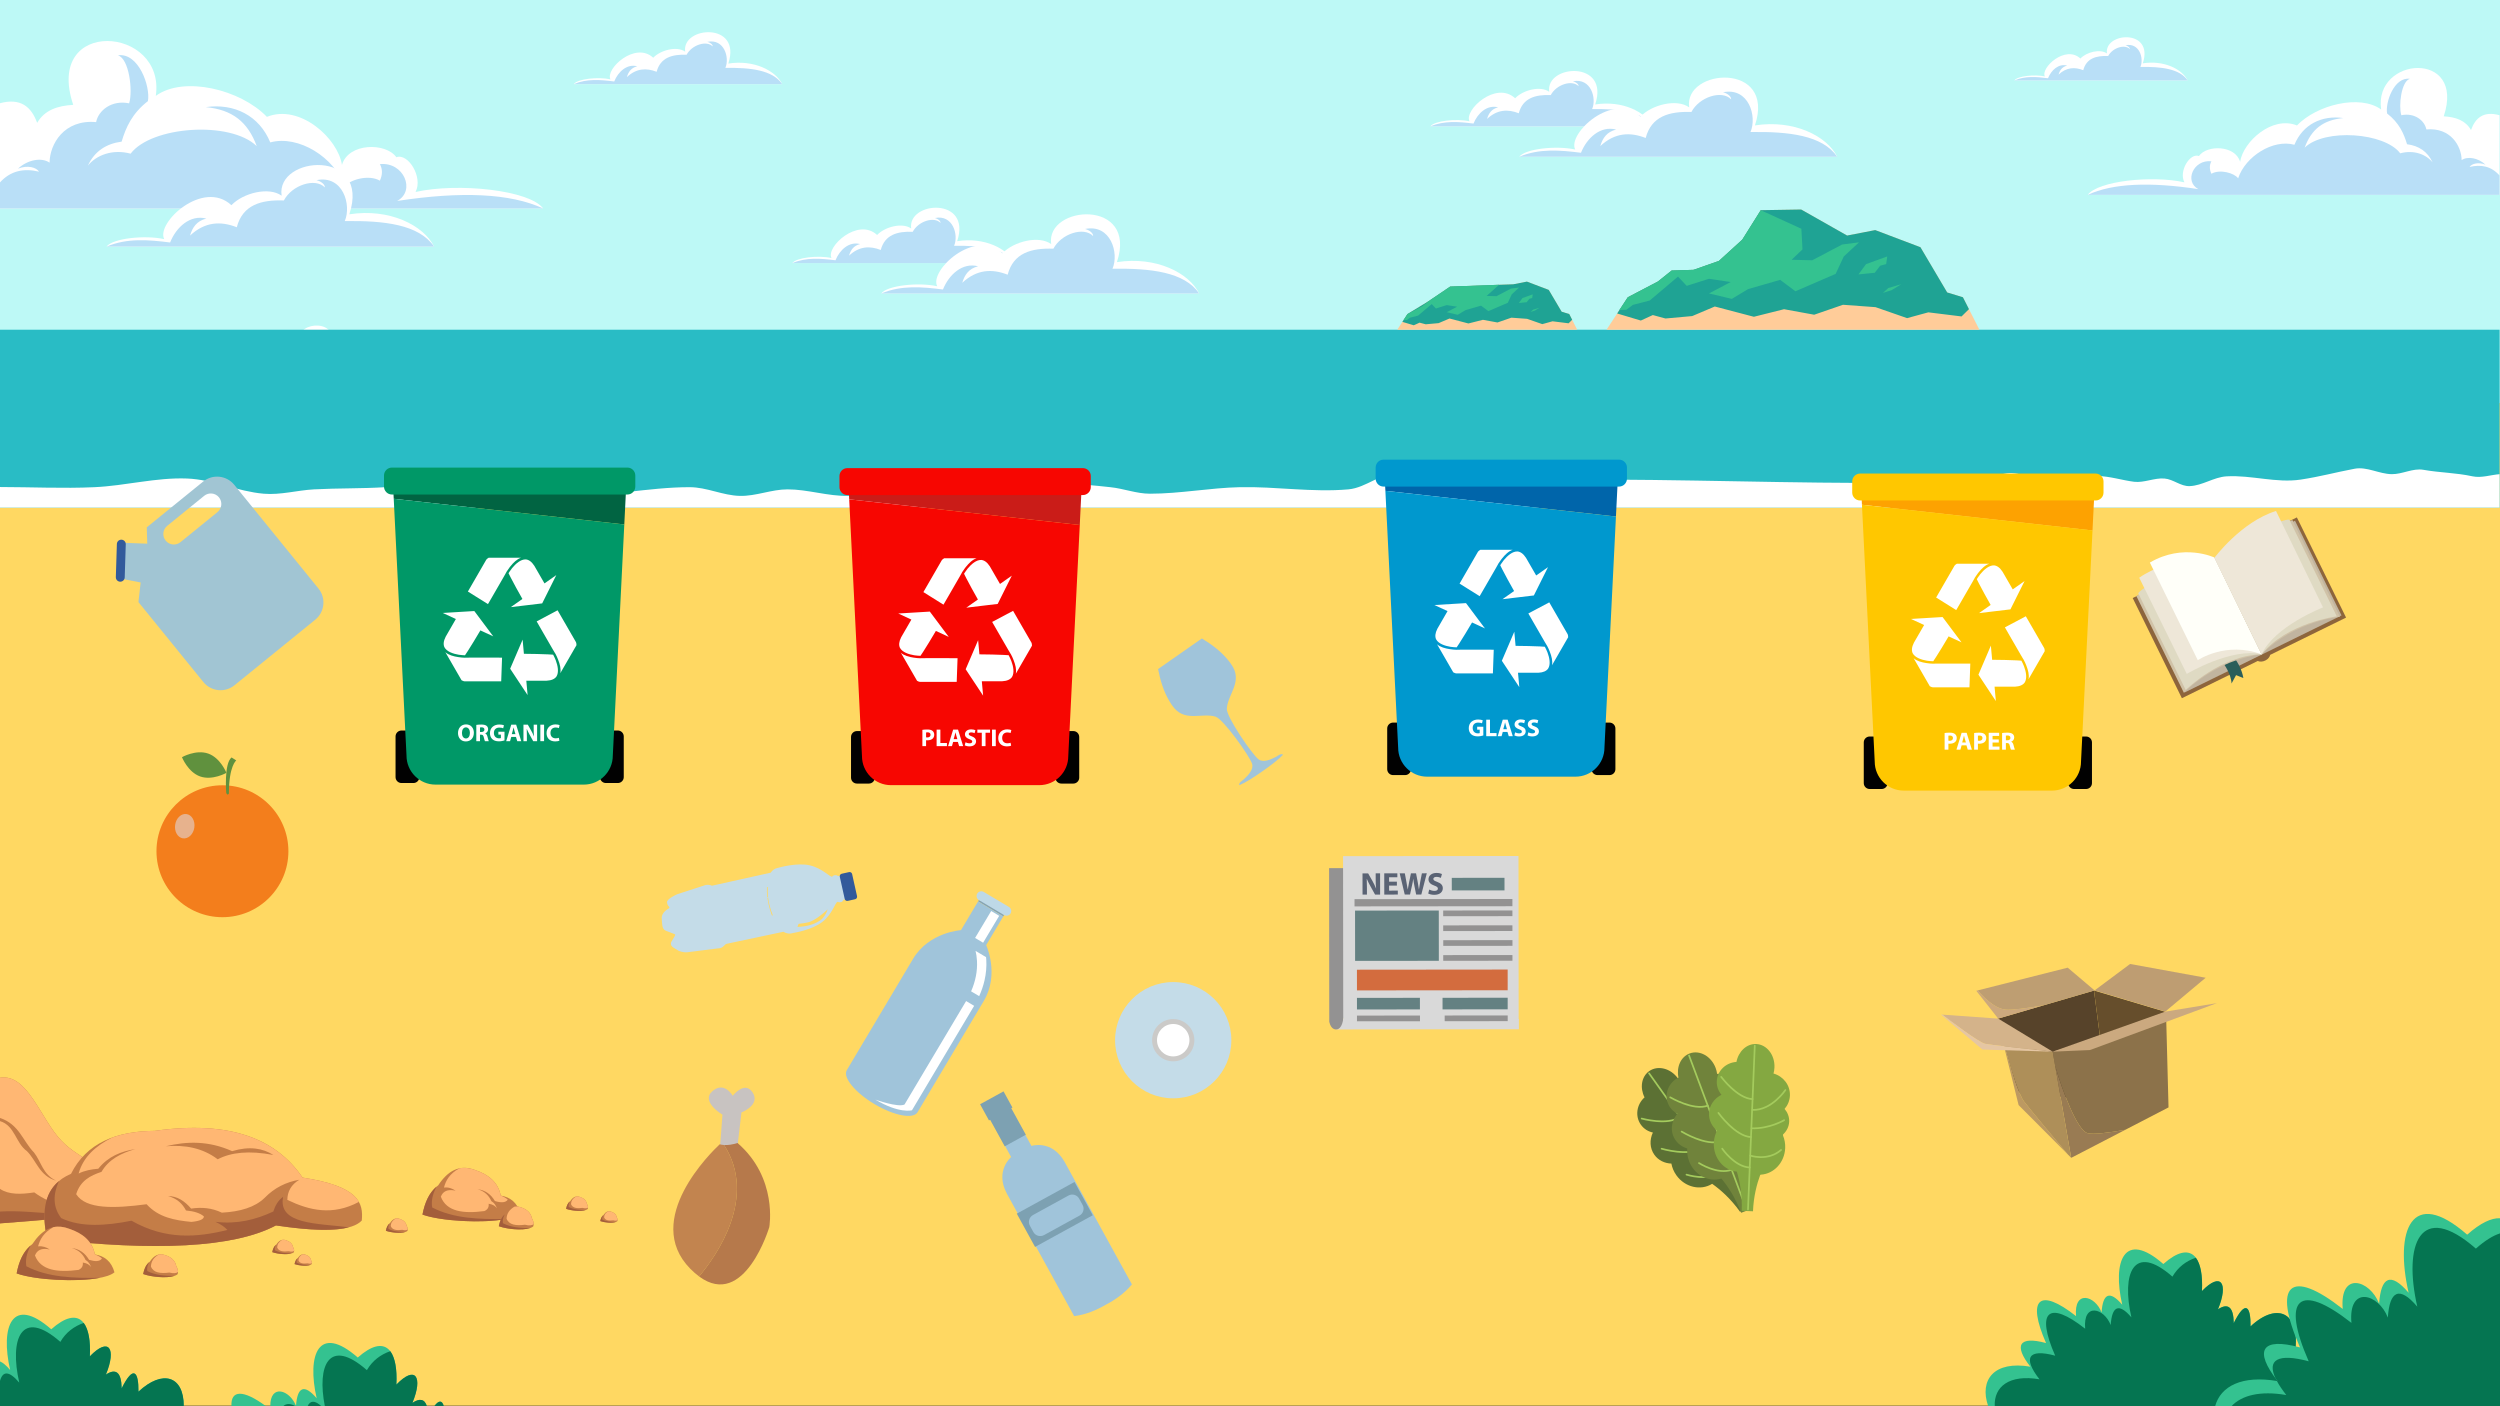 <?xml version="1.0" encoding="utf-8"?>
<!-- Generator: Adobe Illustrator 16.0.4, SVG Export Plug-In . SVG Version: 6.00 Build 0)  -->
<!DOCTYPE svg PUBLIC "-//W3C//DTD SVG 1.1//EN" "http://www.w3.org/Graphics/SVG/1.1/DTD/svg11.dtd">
<svg version="1.1" xmlns="http://www.w3.org/2000/svg" xmlns:xlink="http://www.w3.org/1999/xlink" x="0px" y="0px" width="1920px"
	 height="1080px" viewBox="0 0 1920 1080" enable-background="new 0 0 1920 1080" xml:space="preserve">
<rect x="0" y="0" width="1920" height="1080" fill="#333333" stroke="none"/>
<g id="BG">
	<g>
		<g>
			<rect fill="#BDF9F6" width="1920" height="734.739"/>
		</g>
		<g>
			<g>
				<path fill="#FFFFFF" d="M1919.631,88.49c-12.179-3.376-18.458,1.893-21.896,11.359c-4.322-7.509-11.99-10.002-20.951-10.507
					c17.133-51.242-53.955-46.036-48.056-5.238c-16.312-11.864-49.411-3.628-64.651,12.243c-19.12-7.73-41.335,12.526-43.669,27.956
					c-3.691-12.936-25.526-13.189-31.616-4.48c-6.879-2.588-15.682,11.643-11.17,20.193c-24.958-5.521-66.544-1.01-74.243,9.624
					h316.254L1919.631,88.49L1919.631,88.49z"/>
				<path fill="#B9DFF7" d="M1603.377,149.639c19.121-8.866,47.771-10.065,84.939-4.385c-11.013-5.9-3.817-22.908,10.033-21.393
					c-1.576,2.903-1.576,6.121,0,9.592c6.563-3.787,17.732-0.505,20.541,3.502c5.555-16.881,26.853-30.291,43.229-25.779
					c6.405-15.556,20.889-22.844,37.579-20.509c-15.492,1.452-24.518,8.583-29.724,22.718c15.492-14.956,61.371-11.611,73.394,4.354
					c10.538-2.84,20.004,0.883,24.895,7.004c-3.975-8.488-10.759-12.811-19.657-13.978c-2.491-8.331-6.09-16.439-15.303-23.602
					c-1.546-8.425,5.396-28.334,17.479-26.63c-6.595,1.893-8.804,20.699-6.562,27.956c10.255-2.114,17.923,4.165,19.216,10.917
					c18.742-1.704,27.01,12.874,27.104,23.57c4.512-3.187,12.715-1.767,18.332,3.502c-5.681-2.272-10.729-0.663-12.243,1.736
					c8.74-2.051,16.598-0.694,23.002,6.562v14.861h-316.254V149.639z"/>
			</g>
			<g>
				<path fill="#FFFFFF" d="M-0.369,79.366c16.092-4.449,24.359,2.524,28.902,14.987c5.711-9.876,15.808-13.157,27.704-13.82
					c-22.655-67.649,71.183-60.802,63.421-6.91c21.519-15.682,65.22-4.828,85.319,16.124c25.274-10.192,54.586,16.534,57.647,36.917
					c4.89-17.069,33.698-17.385,41.776-5.9c9.024-3.408,20.667,15.366,14.735,26.662c32.941-7.32,87.812-1.356,98.003,12.684H-0.369
					V79.366z"/>
				<path fill="#B9DFF7" d="M417.139,160.11c-25.241-11.706-63.042-13.284-112.139-5.774c14.546-7.793,5.048-30.259-13.252-28.271
					c2.114,3.849,2.114,8.078,0,12.684c-8.677-5.017-23.412-0.662-27.104,4.639c-7.352-22.308-35.465-39.978-57.079-34.014
					c-8.456-20.573-27.577-30.196-49.569-27.104c20.415,1.925,32.31,11.328,39.188,29.976
					c-20.446-19.752-80.996-15.335-96.867,5.774c-13.915-3.755-26.378,1.136-32.847,9.213c5.206-11.17,14.167-16.881,25.937-18.458
					c3.281-10.98,8.045-21.677,20.193-31.111c2.051-11.169-7.131-37.453-23.065-35.181c8.677,2.493,11.611,27.325,8.646,36.885
					c-13.505-2.777-23.633,5.521-25.368,14.419c-24.707-2.24-35.624,17.007-35.75,31.143c-5.995-4.228-16.786-2.367-24.232,4.606
					c7.51-2.997,14.167-0.883,16.155,2.304c-11.517-2.714-21.898-0.916-30.354,8.645v19.626L417.139,160.11L417.139,160.11z"/>
			</g>
			<g>
				<path fill="#FFFFFF" d="M1645.657,48.639c8.93-26.789-29.88-23.98-27.515-7.573c-5.144-3.723-15.587-1.136-20.384,3.881
					c-11.516-10.728-30.731,7.226-27.293,13.757c-7.889-1.736-20.981-0.315-23.412,3.029h133.06
					C1675.854,53.119,1662.002,46.083,1645.657,48.639L1645.657,48.639z"/>
				<path fill="#B9DFF7" d="M1547.055,61.733c8.33-3.502,17.07-2.776,25.811-1.641c2.493-6.248,8.142-11.454,14.704-9.718
					c-3.881,0.947-5.648,3.597-6.595,6.91c6.09-5.679,12.464-5.932,18.964-3.376c2.396-9.119,9.876-11.233,19.151-10.917
					c3.281-6.248,12.716-9.308,16.629-5.301c0.095-1.231-1.673-2.524-3.377-2.935c10.761-2.208,14.325,10.128,11.486,16.628
					c15.996-0.221,30.101,1.356,36.285,10.349C1635.75,61.733,1591.386,61.733,1547.055,61.733L1547.055,61.733z"/>
			</g>
			<g>
				<path fill="#FFFFFF" d="M268.272,164.591c16.88-50.611-56.48-45.311-52-14.293c-9.718-7.068-29.502-2.177-38.558,7.289
					c-21.771-20.226-58.121,13.662-51.589,26.062c-14.893-3.313-39.693-0.599-44.3,5.743h251.571
					C325.32,173.047,299.163,159.763,268.272,164.591L268.272,164.591z"/>
				<path fill="#B9DFF7" d="M81.826,189.391c15.776-6.689,32.279-5.269,48.812-3.155c4.702-11.801,15.43-21.614,27.83-18.364
					c-7.383,1.767-10.696,6.815-12.527,13.063c11.549-10.76,23.602-11.233,35.907-6.405c4.512-17.197,18.648-21.204,36.16-20.572
					c6.216-11.864,24.043-17.638,31.458-10.034c0.158-2.335-3.155-4.828-6.405-5.553c20.352-4.165,27.072,19.121,21.708,31.427
					c30.291-0.442,56.921,2.556,68.627,19.594C249.53,189.391,165.694,189.391,81.826,189.391L81.826,189.391z"/>
			</g>
			<g>
				<path fill="#FFFFFF" d="M559.316,48.823c10.728-32.216-35.971-28.84-33.1-9.119c-6.185-4.48-18.773-1.357-24.548,4.638
					c-13.852-12.874-36.979,8.709-32.846,16.597c-9.466-2.114-25.243-0.379-28.178,3.66h160.101
					C595.602,54.187,578.974,45.73,559.316,48.823L559.316,48.823z"/>
				<path fill="#B9DFF7" d="M440.646,64.6c10.064-4.26,20.541-3.376,31.079-2.02c2.998-7.509,9.813-13.757,17.702-11.674
					c-4.702,1.135-6.814,4.322-7.982,8.298c7.352-6.847,15.019-7.131,22.844-4.07c2.902-10.949,11.895-13.505,23.033-13.095
					c3.943-7.541,15.303-11.232,20.004-6.374c0.126-1.483-1.987-3.061-4.07-3.534c12.938-2.65,17.229,12.148,13.82,20.004
					c19.277-0.284,36.223,1.609,43.669,12.464C547.389,64.6,494.001,64.6,440.646,64.6L440.646,64.6z"/>
			</g>
			<g>
				<path fill="#FFFFFF" d="M1225.104,80.226c11.454-34.361-38.367-30.764-35.308-9.718c-6.594-4.796-20.036-1.452-26.188,4.954
					c-14.768-13.725-39.474,9.276-35.023,17.701c-10.129-2.24-26.947-0.41-30.069,3.881h170.796
					C1263.819,85.968,1246.087,76.944,1225.104,80.226L1225.104,80.226z"/>
				<path fill="#B9DFF7" d="M1098.514,97.043c10.729-4.512,21.897-3.565,33.131-2.146c3.22-7.983,10.476-14.672,18.899-12.463
					c-5.017,1.23-7.257,4.638-8.487,8.897c7.826-7.32,16.029-7.636,24.359-4.354c3.092-11.675,12.684-14.42,24.579-13.978
					c4.196-8.046,16.312-11.99,21.33-6.816c0.126-1.578-2.146-3.25-4.323-3.754c13.789-2.84,18.364,12.968,14.735,21.33
					c20.541-0.284,38.62,1.736,46.571,13.284C1212.389,97.043,1155.436,97.043,1098.514,97.043L1098.514,97.043z"/>
			</g>
			<g>
				<path fill="#FFFFFF" d="M1347.781,96.317c16.376-49.128-54.839-43.953-50.484-13.852c-9.466-6.878-28.619-2.114-37.453,7.068
					c-21.108-19.626-56.385,13.252-50.074,25.305c-14.451-3.218-38.526-0.6-42.975,5.554h244.188
					C1403.125,104.521,1377.757,91.647,1347.781,96.317L1347.781,96.317z"/>
				<path fill="#B9DFF7" d="M1166.795,120.393c15.334-6.469,31.331-5.112,47.393-3.061c4.574-11.422,14.955-20.983,27.01-17.828
					c-7.163,1.736-10.413,6.626-12.181,12.685c11.232-10.444,22.907-10.886,34.865-6.216C1268.268,89.281,1281.994,85.4,1299,86
					c5.996-11.485,23.318-17.134,30.513-9.719c0.157-2.271-3.062-4.701-6.217-5.427c19.753-4.007,26.284,18.553,21.077,30.543
					c29.376-0.441,55.25,2.461,66.609,18.995C1329.576,120.393,1248.169,120.393,1166.795,120.393L1166.795,120.393z"/>
			</g>
			<g>
				<path fill="#FFFFFF" d="M254.326,267.706c7.888-23.665-26.41-21.172-24.296-6.689c-4.575-3.313-13.789-1.01-18.048,3.408
					c-10.16-9.466-27.167,6.374-24.106,12.179c-6.942-1.546-18.553-0.284-20.699,2.683h117.598
					C280.988,271.65,268.777,265.434,254.326,267.706L254.326,267.706z"/>
				<path fill="#B9DFF7" d="M167.177,279.286c7.383-3.124,15.083-2.462,22.812-1.483c2.209-5.49,7.226-10.097,13-8.582
					c-3.439,0.852-4.985,3.187-5.837,6.121c5.396-5.017,11.044-5.269,16.787-2.998c2.114-8.046,8.708-9.908,16.912-9.624
					c2.871-5.522,11.233-8.235,14.672-4.67c0.095-1.104-1.451-2.272-2.966-2.619c9.498-1.925,12.653,8.929,10.128,14.703
					c14.167-0.221,26.599,1.199,32.089,9.151C245.554,279.286,206.365,279.286,167.177,279.286L167.177,279.286z"/>
			</g>
			<g>
				<path fill="#FFFFFF" d="M735.104,185.226c11.454-34.361-38.367-30.764-35.308-9.718c-6.594-4.796-20.036-1.452-26.188,4.954
					c-14.768-13.725-39.474,9.276-35.023,17.701c-10.129-2.24-26.947-0.41-30.07,3.881H779.31
					C773.819,190.968,756.087,181.944,735.104,185.226L735.104,185.226z"/>
				<path fill="#B9DFF7" d="M608.514,202.043c10.729-4.512,21.897-3.565,33.131-2.146c3.22-7.983,10.476-14.672,18.899-12.463
					c-5.017,1.23-7.257,4.638-8.487,8.897c7.826-7.32,16.029-7.636,24.359-4.354c3.092-11.675,12.684-14.42,24.579-13.978
					c4.196-8.046,16.312-11.99,21.33-6.816c0.126-1.578-2.146-3.25-4.323-3.754c13.789-2.84,18.364,12.968,14.735,21.33
					c20.541-0.284,38.62,1.736,46.571,13.284C722.389,202.043,665.435,202.043,608.514,202.043L608.514,202.043z"/>
			</g>
			<g>
				<path fill="#FFFFFF" d="M857.781,201.317c16.376-49.128-54.839-43.953-50.484-13.852c-9.466-6.878-28.619-2.114-37.453,7.068
					c-21.108-19.626-56.385,13.252-50.074,25.305c-14.451-3.218-38.526-0.6-42.975,5.554h244.188
					C913.125,209.521,887.757,196.647,857.781,201.317L857.781,201.317z"/>
				<path fill="#B9DFF7" d="M676.795,225.393c15.334-6.469,31.331-5.112,47.393-3.061c4.574-11.422,14.955-20.983,27.01-17.828
					c-7.163,1.736-10.413,6.626-12.181,12.685c11.232-10.444,22.907-10.886,34.865-6.216C778.268,194.281,791.994,190.4,809,191
					c5.996-11.485,23.318-17.134,30.513-9.719c0.157-2.271-3.062-4.701-6.217-5.427c19.753-4.007,26.284,18.553,21.077,30.543
					c29.376-0.441,55.25,2.461,66.609,18.995C839.576,225.393,758.169,225.393,676.795,225.393L676.795,225.393z"/>
			</g>
		</g>
		<rect y="309.531" fill="#FFD862" width="1922.678" height="770.018"/>
		<g>
			<rect y="253.217" fill="#29BCC5" width="1919.679" height="136.655"/>
			<path fill="#FFFFFF" d="M1035.552,375.832c14.052-1.231,25.493-13.441,39.622-12.526c14.052,0.946,22.652,15.491,36.551,17.543
				c10.75,1.578,20.578-7.004,31.482-7.51c12.979-0.63,25.646,4.859,38.625,4.166c18.275-0.979,35.514-9.277,53.826-9.182
				c93.566,0.473,167.282,3.849,260.81,2.082c12.478-0.221,32.634-5.048,44.919-6.91c10.1-1.514,25.303,6.626,35.592,6.5
				c12.977-0.158,21.038-4.386,34.017-4.386c8.831,0,19.235,3.313,27.951,4.386c7.756,0.946,15.55-3.124,23.344-2.492
				c6.833,0.536,12.478,6.09,19.312,5.836c9.944-0.347,18.506-6.941,28.45-7.509c18.929-1.104,38.2,5.333,56.898,2.493
				c15.318-2.335,26.185-5.459,41.389-8.33c9.367-1.799,18.812,4.006,28.45,4.165c8.216,0.126,16.316-4.765,24.38-3.345
				c13.478,2.367,24.495,2.146,37.816,5.017c6.719,1.42,13.784-1.104,20.693-1.672v25.714H0v-15.838
				c24.188,0.03,48.376,1.229,72.525,0.125c23.842-1.072,47.301-7.572,71.105-6.657c20.195,0.757,38.816,9.971,58.934,11.673
				c12.861,1.105,25.686-2.65,38.585-3.344c18.276-0.979,36.627-0.537,54.865-1.673c18.352-1.104,36.474-5.868,54.865-4.985
				c28.104,1.356,55.133,10.885,83.275,11.674c31.943,0.884,63.542-6.689,95.484-6.689c13.168,0,25.454,6.406,38.624,6.689
				c12.363,0.285,24.188-5.017,36.55-5.017c15.703,0,31.022,5.363,46.727,5.017c11.172-0.22,21.346-6.406,32.519-6.689
				c13.017-0.283,25.57,4.638,38.624,5.017c6.872,0.19,13.399-3.722,20.311-3.344c12.747,0.726,24.803,7.131,37.588,6.531
				c12.478-0.567,23.151-8.456,35.553-9.876c12.094-1.356,24.457,0.474,36.55,1.673c10.29,1.042,20.119,5.017,30.485,5.017
				c23.112,0,45.957-4.511,69.069-5.017C979.996,373.56,1007.909,378.293,1035.552,375.832L1035.552,375.832z"/>
		</g>
		<g>
			<g>
				<polygon fill="#FFCC99" points="1233.83,253.22 1250.145,228.293 1273.304,216.177 1283.811,207.752 1300.659,207.215 
					1320.128,200.369 1338.05,184.056 1352.249,161.432 1383.298,160.896 1418.573,180.901 1440.155,176.704 1474.896,189.861 
					1495.438,224.601 1507.521,228.293 1520.174,253.22 				"/>
				<polygon fill="#1FA394" points="1241.972,240.756 1250.145,228.293 1273.304,216.177 1283.811,207.752 1300.659,207.215 
					1320.128,200.369 1338.05,184.056 1352.249,161.432 1383.298,160.896 1418.573,180.901 1440.155,176.704 1474.896,189.861 
					1495.438,224.601 1507.521,228.293 1512.159,237.412 1506.479,243.028 1480.953,239.873 1464.641,244.322 1440.407,235.897 
					1415.418,234.067 1393.3,241.704 1370.14,237.475 1346.979,243.281 1316.973,235.393 1299.619,242.744 1279.078,244.606 
					1269.359,241.955 1260.146,246.184 				"/>
				<path fill="#34C290" d="M1243.706,238.074l6.438-9.781l23.159-12.117l10.507-8.424l16.85-0.537l19.469-6.847l17.922-16.312
					l14.199-22.624l31.206,14.262l0.853,15.839l-8.361,7.952l15.87,0.411l22.938-12.117l12.969-1.672l-11.705,10.853l-6.248,13.379
					l-30.891,13.347l-11.707-8.772l-24.611,7.1l-12.524,7.51l-17.545-4.165l16.691-8.771l-16.691-2.492l-17.102,5.426l-6.688-7.099
					l-21.708,18.364l-12.938,3.345l-5.018,3.755L1243.706,238.074z M1460.254,218.259l-10.002,2.935l-4.165,3.755l6.657-2.083
					L1460.254,218.259z M1449.4,196.96l-16.25,5.87l-5.869,7.92l12.526-1.262l4.165-5.428l4.605-1.23L1449.4,196.96z"/>
			</g>
			<g>
				<polygon fill="#FFCC99" points="1073.1,253.22 1080.957,241.167 1097.207,231.259 1113.74,220.089 1162.237,218.322 
					1172.682,216.272 1189.436,222.645 1199.343,239.399 1205.181,241.167 1211.271,253.22 				"/>
				<polygon fill="#1FA394" points="1077.013,247.193 1080.957,241.167 1097.207,231.259 1113.74,220.089 1162.237,218.322 
					1172.682,216.272 1189.436,222.645 1199.343,239.399 1205.181,241.167 1207.421,245.584 1204.676,248.297 1192.37,246.751 
					1184.482,248.929 1172.808,244.859 1160.723,243.975 1150.058,247.666 1138.889,245.616 1127.719,248.424 1113.235,244.606 
					1104.842,248.171 1094.936,249.055 1090.234,247.793 1085.784,249.812 				"/>
				<path fill="#34C290" d="M1077.864,245.899l3.093-4.733l11.17-5.837l5.08-4.07l16.533-11.17l37.58-1.389l-9.624,8.583
					l7.636,0.189l11.075-5.837l6.247-0.789l-5.647,5.238l-2.998,6.437l-14.924,6.438l-5.648-4.229l-11.863,3.439l-6.059,3.597
					l-8.456-1.988l8.046-4.228l-8.046-1.23l-8.267,2.619l-3.219-3.408l-10.477,8.866l-6.247,1.609l-2.397,1.799L1077.864,245.899z
					 M1182.368,236.339l-4.827,1.42l-2.021,1.798l3.22-1.009L1182.368,236.339z M1177.13,226.084l-7.855,2.809l-2.809,3.817
					l6.025-0.6l2.02-2.618l2.209-0.6L1177.13,226.084z"/>
			</g>
		</g>
		<g>
			<g>
				<g>
					<path fill="#C47D47" d="M0,827.7c21.172-3.503,31.458,32.278,47.203,48.4c14.451,15.304,33.951,16.438,43.385,45.94
						C88.632,933.371,42.912,936.178,0,939.555V827.7z"/>
					<path fill="#A35E3B" d="M85.003,927.659C71.246,934.443,34.708,936.841,0,939.555v-9.088
						C29.912,928.763,52.914,937.347,85.003,927.659L85.003,927.659z"/>
					<path fill="#FFB773" d="M0,827.7c21.172-3.503,31.458,32.278,47.203,48.4c13.946,14.799,32.594,16.345,42.376,43.008
						c-3.345,3.124-6.69,4.765-10.034,3.754c-11.517-10.854-19.847-11.705-27.987-11.896c12.621,2.937,18.774,8.33,19.437,15.871
						c-15.493,1.39-30.575-0.788-44.679-11.075c-10.254,1.609-19.658,1.801-26.315-2.713V861.02
						c11.454,3.405,12.053,16.975,20.667,23.033c7.542,7.571,9.624,19.12,22.561,22.749c-10.413-4.732-11.422-14.481-17.133-21.709
						C17.417,876.259,14.861,863.544,0,858.59V827.7z"/>
				</g>
				<g>
					<path fill="#C47D47" d="M36.191,951.545c-4.954-23.064-1.735-41.46,18.364-50.076c11.801-23.633,34.645-32.75,64.273-32.972
						c58.026-8.235,93.365,6.247,113.528,35.876c43.511,6.752,46.761,19.532,45.499,33.004c-7.036,7.416-26.599,9.688-65.946,3.755
						C179.252,958.423,118.923,960.948,36.191,951.545L36.191,951.545z"/>
					<path fill="#A35E3B" d="M36.191,951.545c-4.071-18.901-2.65-34.678,9.087-44.49c-4.765,10.571-4.638,20.131,1.735,28.461
						c15.051,7.162,33.888,5.965,53.987,1.987c26.22,14.894,50.201,12.873,73.645,7.1c-2.083-2.303-5.112-4.354-9.182-6.247
						c16.376,1.988,30.891-1.577,44.458-7.92c1.42-4.513,3.628-8.457,7.51-11.295c-4.165,21.551,26.599,20.256,50.516,23.442
						c-10.634,2.84-28.492,2.682-56.038-1.451C179.252,958.423,118.923,960.948,36.191,951.545L36.191,951.545z"/>
					<path fill="#FFB773" d="M85.918,873.735c9.624-3.534,20.699-5.145,32.91-5.238c58.026-8.235,93.365,6.247,113.528,35.876
						c27.482,4.259,38.904,10.948,43.29,18.68c-20.32,10.821-37.989,6.594-54.965-1.546c0.063-6.501,2.998-11.739,9.182-15.461
						c-10.191,1.766-19.09,6.185-26.504,13.788c-7.541,7.415-19.026,10.729-32.973,11.485c-7.731-3.692-15.587-4.322-23.602-3.123
						c-5.017-5.869-10.759-9.625-17.732-9.625c6.878,1.86,11.075,5.869,13.789,11.075c6.027,0.536,10.791,1.955,13.757,4.574
						c-0.063,2.052-2.84,3.533-9.592,4.197c-12.811-1.229-25.242-3.409-34.424-13.568c-24.769,3.282-46.604,4.039-54.082-7.729
						c3.218-10.352,10.917-14.326,19.437-17.135c5.521-9.497,14.987-14.419,26.062-17.512c-10.917,1.703-20.919,5.615-28.523,15.113
						c-5.143,0.41-10.223,1.294-15.082,3.66C63.895,888.47,73.518,880.109,85.918,873.735L85.918,873.735z M127.347,880.329
						c14.672-1.23,28.208,1.23,39.852,10.003c10.192-5.301,23.949-6.91,42.786-3.313c-8.172-5.144-18.269-6.973-31.71-2.934
						C160.163,875.975,143.471,876.449,127.347,880.329L127.347,880.329z"/>
				</g>
				<g>
					<path fill="#C47D47" d="M296.345,945.234c0.473-2.524,1.388-4.64,3.218-5.995c1.893-2.872,4.259-4.322,7.509-3.092
						c2.745,0.913,4.67,2.522,5.207,5.204c0.44,0.82,1.229,2.272,0.662,3.977C310.291,947.602,300.92,946.906,296.345,945.234
						L296.345,945.234z"/>
					<path fill="#A35E3B" d="M299.216,939.521c-0.915,1.705-1.104,3.062-0.884,4.261c3.787,1.987,8.298,2.366,13.031,2.366
						c-3.755,1.229-11.106,0.506-15.02-0.914C296.787,942.868,297.639,940.881,299.216,939.521L299.216,939.521z"/>
					<path fill="#FFB773" d="M303.823,935.799L303.823,935.799c0.979-0.188,2.051-0.094,3.25,0.35
						c2.745,0.914,4.67,2.522,5.207,5.205c0.347,0.632,0.915,1.673,0.852,2.871c-0.694,0.601-1.988,0.853-4.165,0.283
						c-4.292,0.568-7.731,0.127-8.898-2.934C300.194,939.049,301.393,937.314,303.823,935.799L303.823,935.799z"/>
				</g>
				<g>
					<path fill="#C47D47" d="M209.101,961.642c0.474-2.492,1.42-4.638,3.218-5.964c1.925-2.902,4.291-4.354,7.541-3.092
						c2.745,0.916,4.67,2.493,5.206,5.207c0.411,0.82,1.231,2.239,0.663,3.943C223.047,964.04,213.708,963.314,209.101,961.642
						L209.101,961.642z"/>
					<path fill="#A35E3B" d="M211.972,955.93c-0.883,1.704-1.073,3.095-0.883,4.262c3.787,1.987,8.33,2.397,13.031,2.366
						c-3.755,1.229-11.106,0.503-15.019-0.916C209.543,959.307,210.395,957.287,211.972,955.93L211.972,955.93z"/>
					<path fill="#FFB773" d="M216.61,952.239L216.61,952.239c0.979-0.223,2.051-0.127,3.25,0.347
						c2.745,0.916,4.67,2.493,5.206,5.207c0.316,0.63,0.884,1.641,0.853,2.869c-0.694,0.601-2.02,0.853-4.197,0.286
						c-4.291,0.535-7.699,0.093-8.866-2.937C212.982,955.489,214.181,953.754,216.61,952.239L216.61,952.239z"/>
				</g>
				<g>
					<path fill="#C47D47" d="M226.234,970.824c0.378-1.988,1.104-3.661,2.524-4.733c1.515-2.271,3.408-3.439,5.964-2.43
						c2.177,0.726,3.691,1.956,4.133,4.101c0.315,0.664,0.978,1.801,0.504,3.124C237.246,972.717,229.863,972.148,226.234,970.824
						L226.234,970.824z"/>
					<path fill="#A35E3B" d="M228.506,966.312c-0.726,1.356-0.852,2.43-0.694,3.377c2.998,1.546,6.563,1.86,10.286,1.86
						c-2.966,0.978-8.772,0.41-11.864-0.726C226.582,968.961,227.244,967.384,228.506,966.312L228.506,966.312z"/>
					<path fill="#FFB773" d="M232.166,963.378L232.166,963.378c0.758-0.159,1.609-0.096,2.556,0.283
						c2.177,0.726,3.691,1.956,4.133,4.101c0.252,0.506,0.694,1.295,0.663,2.273c-0.537,0.472-1.578,0.662-3.313,0.22
						c-3.375,0.442-6.089,0.096-7.004-2.303C229.295,965.933,230.242,964.575,232.166,963.378L232.166,963.378z"/>
				</g>
				<g>
					<path fill="#C47D47" d="M12.779,977.985c1.798-9.496,5.301-17.512,12.085-22.561c7.226-10.887,16.187-16.377,28.397-11.676
						c10.35,3.471,17.606,9.467,19.626,19.628c7.32,1.229,12.716,5.3,15.019,13.757C77.841,985.78,30.038,984.266,12.779,977.985
						L12.779,977.985z"/>
					<path fill="#A35E3B" d="M12.779,977.985c1.672-8.897,4.859-16.472,10.823-21.551c-3.408,6.438-4.102,11.58-3.376,16.061
						c16.344,8.521,36.286,9.245,56.795,8.835C58.91,984.928,26.378,982.939,12.779,977.985L12.779,977.985z"/>
					<path fill="#FFB773" d="M40.987,942.458c3.691-0.789,7.762-0.442,12.274,1.292c10.35,3.471,17.606,9.467,19.626,19.628
						c2.24,0.882,4.102,1.894,5.427,3.123c-1.704,2.492-5.301,2.429-9.908,1.041c-3.029-5.111-7.352-8.362-13.378-9.087
						c5.301,1.482,8.708,4.701,10.665,9.182c2.208,1.231,3.376,3.249,4.26,5.428c-1.199-1.609-2.998-2.936-6.342-3.438
						c0.284,2.46-0.631,4.416-3.25,5.646c-16.218,2.114-29.124,0.441-33.509-11.075c1.578-4.006,4.954-6.025,11.391-4.574
						c-2.745-1.829-5.68-2.809-8.993-2.43C30.701,951.86,33.415,946.718,40.987,942.458L40.987,942.458z"/>
				</g>
				<g>
					<path fill="#C47D47" d="M109.962,978.459c0.757-4.008,2.24-7.383,5.111-9.529c3.029-4.573,6.815-6.908,11.99-4.922
						c4.354,1.451,7.447,3.978,8.267,8.268c0.694,1.325,1.987,3.63,1.073,6.312C132.144,982.246,117.25,981.11,109.962,978.459
						L109.962,978.459z"/>
					<path fill="#A35E3B" d="M114.537,969.371c-1.451,2.714-1.735,4.892-1.419,6.784c6.027,3.124,13.221,3.756,20.73,3.756
						c-5.964,1.956-17.67,0.819-23.886-1.452C110.656,974.705,112.013,971.518,114.537,969.371L114.537,969.371z"/>
					<path fill="#FFB773" d="M121.889,963.471L121.889,963.471c1.546-0.347,3.282-0.188,5.175,0.537
						c4.354,1.451,7.447,3.978,8.267,8.268c0.536,1.041,1.451,2.649,1.388,4.574c-1.104,0.979-3.218,1.39-6.658,0.475
						c-6.847,0.884-12.306,0.188-14.167-4.67C116.114,968.646,118.008,965.869,121.889,963.471L121.889,963.471z"/>
				</g>
			</g>
			<g>
				<g>
					<path fill="#C47D47" d="M324.458,932.802c1.798-9.497,5.301-17.479,12.117-22.527c7.193-10.887,16.155-16.407,28.366-11.675
						c10.381,3.471,17.605,9.435,19.626,19.595c7.319,1.262,12.716,5.301,15.019,13.788
						C389.521,940.627,341.75,939.112,324.458,932.802L324.458,932.802z"/>
					<path fill="#A35E3B" d="M324.458,932.802c1.704-8.864,4.859-16.438,10.823-21.518c-3.408,6.403-4.103,11.578-3.346,16.06
						c16.312,8.486,36.286,9.244,56.796,8.805C370.589,939.743,338.058,937.755,324.458,932.802L324.458,932.802z"/>
					<path fill="#FFB773" d="M352.698,897.305c3.691-0.788,7.729-0.44,12.243,1.295c10.381,3.471,17.605,9.435,19.626,19.595
						c2.239,0.884,4.102,1.924,5.427,3.123c-1.704,2.492-5.301,2.462-9.908,1.071c-3.029-5.143-7.352-8.358-13.347-9.087
						c5.27,1.484,8.677,4.703,10.633,9.184c2.208,1.229,3.376,3.219,4.26,5.426c-1.199-1.607-2.966-2.933-6.342-3.438
						c0.284,2.462-0.6,4.418-3.25,5.617c-16.188,2.146-29.123,0.475-33.478-11.044c1.577-4.007,4.922-6.026,11.358-4.604
						c-2.745-1.832-5.679-2.81-8.961-2.398C342.381,906.676,345.125,901.564,352.698,897.305L352.698,897.305z"/>
				</g>
				<g>
					<path fill="#C47D47" d="M383.084,941.73c0.757-4.006,2.24-7.384,5.111-9.497c3.061-4.606,6.814-6.941,11.989-4.953
						c4.387,1.481,7.446,4.008,8.299,8.299c0.663,1.294,1.956,3.597,1.042,6.311C405.266,945.519,390.373,944.414,383.084,941.73
						L383.084,941.73z"/>
					<path fill="#A35E3B" d="M387.659,932.644c-1.451,2.716-1.735,4.893-1.419,6.784c6.025,3.155,13.252,3.787,20.761,3.756
						c-5.995,1.988-17.701,0.82-23.917-1.453C383.81,937.977,385.135,934.79,387.659,932.644L387.659,932.644z"/>
					<path fill="#FFB773" d="M395.011,926.743L395.011,926.743c1.546-0.347,3.282-0.188,5.175,0.537
						c4.387,1.481,7.446,4.008,8.299,8.299c0.505,1.009,1.42,2.618,1.356,4.574c-1.104,0.946-3.219,1.356-6.658,0.441
						c-6.847,0.884-12.306,0.189-14.136-4.67C389.236,931.918,391.129,929.142,395.011,926.743L395.011,926.743z"/>
				</g>
				<g>
					<path fill="#C47D47" d="M434.768,928.385c0.474-2.522,1.42-4.639,3.219-5.964c1.925-2.901,4.292-4.354,7.542-3.124
						c2.745,0.947,4.669,2.525,5.206,5.207c0.409,0.852,1.229,2.271,0.661,3.977C448.714,930.751,439.374,930.057,434.768,928.385
						L434.768,928.385z"/>
					<path fill="#A35E3B" d="M437.639,922.674c-0.883,1.703-1.072,3.062-0.883,4.26c3.786,1.987,8.33,2.366,13.031,2.366
						c-3.754,1.23-11.106,0.506-15.02-0.915C435.209,926.018,436.061,924.03,437.639,922.674L437.639,922.674z"/>
					<path fill="#FFB773" d="M442.277,918.981L442.277,918.981c0.978-0.221,2.051-0.126,3.25,0.314
						c2.745,0.947,4.669,2.525,5.206,5.207c0.314,0.662,0.883,1.672,0.852,2.871c-0.694,0.599-2.019,0.885-4.196,0.284
						c-4.292,0.567-7.729,0.126-8.865-2.935C438.648,922.232,439.847,920.465,442.277,918.981L442.277,918.981z"/>
				</g>
				<g>
					<path fill="#C47D47" d="M461.019,937.787c0.38-1.988,1.104-3.659,2.525-4.733c1.515-2.271,3.407-3.438,5.963-2.428
						c2.177,0.726,3.692,1.956,4.103,4.101c0.347,0.662,0.978,1.801,0.537,3.125C472.031,939.682,464.616,939.112,461.019,937.787
						L461.019,937.787z"/>
					<path fill="#A35E3B" d="M463.292,933.275c-0.726,1.355-0.884,2.43-0.726,3.376c2.998,1.546,6.595,1.861,10.317,1.861
						c-2.966,0.979-8.803,0.41-11.864-0.727C461.367,935.926,462.029,934.348,463.292,933.275L463.292,933.275z"/>
					<path fill="#FFB773" d="M466.92,930.341L466.92,930.341c0.789-0.157,1.641-0.094,2.587,0.285
						c2.177,0.726,3.692,1.956,4.103,4.101c0.252,0.507,0.726,1.326,0.693,2.271c-0.567,0.474-1.608,0.695-3.312,0.222
						c-3.407,0.442-6.121,0.095-7.036-2.303C464.049,932.896,464.995,931.54,466.92,930.341L466.92,930.341z"/>
				</g>
			</g>
		</g>
		<g>
			<g>
				<g>
					<path fill="#34C290" d="M1661.424,970.764c21.551-19.057,31.049-5.237,29.66,20.793c14.641-15.145,20.636-6.119,12.306,14.012
						c7.604-5.049,11.99-1.956,12.116,10.602c8.992-18.175,13.126-13.062,12.905,2.493c21.077-19.657,39.725-10.445,33.667,22.876
						c10.443,5.554,7.257,12.589-10.223,19.972c2.934-0.313,4.447,0.315,3.027,2.558c19.026-7.826,42.502-8.236,33.479,15.934
						h-261.417c-7.067-20.414,4.576-35.15,32.374-30.386c-12.874-16.438-8.866-23.789,12.053-18.144
						c-14.956-34.106-5.237-42.91,23.034-20.697c-1.799-20.51,14.641-15.776,19.595-2.841c0.946-14.324,6.089-17.354,15.87-5.899
						C1622.235,968.713,1631.291,944.386,1661.424,970.764L1661.424,970.764z"/>
					<path fill="#057551" d="M1686.383,965.906c3.786,4.921,5.301,14.072,4.701,25.649c14.641-15.145,20.636-6.12,12.307,14.012
						c7.604-5.048,11.989-1.956,12.115,10.602c8.992-18.175,13.126-13.062,12.905,2.493c21.077-19.657,39.725-10.445,33.667,22.876
						c10.444,5.554,7.257,12.589-10.223,19.972c2.934-0.313,4.447,0.315,3.027,2.558c19.026-7.826,42.502-8.236,33.479,15.934
						h-256.399c-0.727-15.112,11.201-24.674,34.361-20.697c-12.843-16.439-8.867-23.792,12.053-18.144
						c-14.956-34.109-5.237-42.911,23.034-20.699c-1.799-20.51,14.64-15.776,19.594-2.84c0.979-14.324,6.121-17.354,15.903-5.9
						c-7.637-33.318,1.388-57.646,31.521-31.268C1672.688,973.131,1678.968,968.461,1686.383,965.906L1686.383,965.906z"/>
				</g>
				<g>
					<path fill="#34C290" d="M1894.79,948.235c10.317-9.119,18.71-12.938,25.21-12.621V1080h-218.787
						c4.164-15.396,20.54-24.012,47.991-19.311c-18.332-23.442-12.621-33.951,17.196-25.872
						c-21.361-48.655-7.479-61.183,32.814-29.533c-2.523-29.25,20.889-22.466,27.956-4.04c1.356-20.445,8.708-24.77,22.655-8.395
						C1838.941,945.333,1851.814,910.625,1894.79,948.235L1894.79,948.235z"/>
					<path fill="#057551" d="M1920,947.258V1080h-206.261c7.763-8.361,21.961-12.084,42.122-8.613
						c-3.093-3.977-5.521-7.572-7.226-10.792c0.189,0.031,0.379,0.063,0.567,0.095c-0.536-0.692-1.072-1.354-1.546-2.02
						c-6.784-14.262,1.673-19.594,25.432-13.188c-21.36-48.625-7.478-61.183,32.814-29.503c-2.556-29.25,20.889-22.466,27.957-4.07
						c1.355-20.414,8.709-24.736,22.623-8.395c-10.887-47.518,2.02-82.193,44.993-44.584
						C1908.547,952.652,1914.73,948.898,1920,947.258L1920,947.258z"/>
				</g>
			</g>
			<g>
				<g>
					<path fill="#34C290" d="M274.762,1042.578c21.551-19.026,31.017-5.238,29.66,20.793c14.609-15.146,20.635-6.089,12.306,14.042
						c5.585-3.724,9.435-3.03,11.139,2.587h-120.28c-0.189-17.479,15.019-12.59,19.752-0.252c0.947-14.325,6.09-17.354,15.871-5.868
						C235.574,1040.527,244.629,1016.2,274.762,1042.578L274.762,1042.578z M333.482,1080c3.723-5.048,6.152-4.447,7.383,0H333.482z
						 M177.769,1080c-0.694-12.526,8.771-13.095,26.568,0H177.769z"/>
					<path fill="#057551" d="M299.721,1037.719c3.787,4.923,5.301,14.074,4.702,25.652c14.609-15.146,20.635-6.089,12.306,14.042
						c5.586-3.724,9.435-3.03,11.139,2.587H249.49c-6.216-31.458,3.218-53.166,32.278-27.733
						C286.027,1044.945,292.306,1040.307,299.721,1037.719L299.721,1037.719z M333.482,1080c3.723-5.048,6.152-4.447,7.383,0
						H333.482z M217.431,1080c2.429-2.398,6.058-2.113,9.466,0H217.431z M236.205,1080c2.02-4.511,5.522-4.732,10.665,0H236.205z"/>
				</g>
				<g>
					<path fill="#34C290" d="M39.347,1020.87c21.55-19.026,31.016-5.238,29.66,20.793c14.609-15.146,20.635-6.089,12.305,14.042
						c7.573-5.048,11.959-1.988,12.116,10.57c8.993-18.145,13.095-13.063,12.906,2.523c18.363-17.134,34.866-12.369,34.803,11.2H0
						v-34.423c2.146,0.851,4.765,3.027,7.793,6.594C0.158,1018.818,9.214,994.492,39.347,1020.87L39.347,1020.87z"/>
					<path fill="#057551" d="M64.273,1016.011c3.787,4.923,5.333,14.073,4.733,25.652c14.609-15.146,20.635-6.089,12.305,14.042
						c7.573-5.048,11.959-1.988,12.116,10.57c8.993-18.145,13.095-13.063,12.906,2.523c18.363-17.134,34.866-12.369,34.803,11.2H0
						v-19.467c2.114-7.765,6.973-7.856,14.798,1.323c-7.636-33.351,1.42-57.68,31.553-31.3
						C50.579,1023.236,56.89,1018.599,64.273,1016.011L64.273,1016.011z"/>
				</g>
			</g>
		</g>
	</g>
</g>
<g id="Layer_1">
	<g>
		<g>
			<g>
				<path fill="#010101" d="M322.053,596.827c0,2.506-2.033,4.543-4.539,4.543h-9.188c-2.506,0-4.541-2.037-4.541-4.543v-31.245
					c0-2.509,2.035-4.543,4.541-4.543h9.188c2.506,0,4.539,2.034,4.539,4.543V596.827z"/>
				<path fill="#010101" d="M479.046,596.827c0,2.506-2.033,4.543-4.541,4.543h-9.188c-2.508,0-4.539-2.037-4.539-4.543v-31.245
					c0-2.509,2.031-4.543,4.539-4.543h9.188c2.508,0,4.541,2.034,4.541,4.543V596.827z"/>
			</g>
			<g>
				<path fill="#016442" d="M480.788,376.074c0-0.303-0.008-0.605-0.02-0.906H302.061c-0.012,0.301-0.02,0.604-0.02,0.906
					l0.348,6.998l177.07,19.717L480.788,376.074z"/>
				<path fill="#009867" d="M302.389,383.072l9.811,197.224c0,12.311,9.977,22.285,22.283,22.285h5.003h103.859h5.002
					c12.309,0,22.284-9.975,22.284-22.285l8.828-177.507L302.389,383.072z"/>
			</g>
			<path fill="#009867" d="M487.915,373.701c0,3.362-2.729,6.09-6.091,6.09H301.005c-3.361,0-6.089-2.728-6.089-6.09v-8.515
				c0-3.363,2.728-6.089,6.089-6.089h180.819c3.361,0,6.091,2.726,6.091,6.089V373.701z"/>
			<g>
				<path fill="#FFFFFF" d="M401.204,460.003l-8.925,6.28l11.703-1.395l0.516-0.063l1.492-0.177l10.408-1.245l4.462-8.937
					l0.471-0.938l5.917-11.857l-9.077,6.387l-7.827-13.555c-2.101-3.24-4.304-4.656-6.479-4.881
					c-3.85-0.188-7.766,3.268-10.547,6.646c-0.765,0.968-1.456,1.949-2.069,2.875c-0.24,0.367-0.473,0.723-0.688,1.067
					c0.212,0.442,0.447,0.92,0.688,1.405c0.327,0.663,0.675,1.35,1.053,2.079C394.59,448.146,397.718,453.842,401.204,460.003z"/>
				<path fill="#FFFFFF" d="M424.819,502.787c-1.163-0.084-2.468-0.163-3.891-0.233c-4.999-0.244-11.494-0.38-18.572-0.438
					l-0.978-10.873l-4.643,10.838l-0.201,0.474l-0.597,1.381l-4.127,9.639l5.509,8.332l0.577,0.873l7.312,11.053l-0.995-11.053
					h15.655c3.854-0.196,6.183-1.402,7.469-3.173c2.085-3.24,1.048-8.357-0.488-12.455
					C426.212,505.553,425.487,504.059,424.819,502.787z"/>
				<path fill="#FFFFFF" d="M442.745,495.488c0.017-1.242-0.247-1.985-0.41-2.336l-0.19-0.332l-13.922-24.119l-16.069,8.529
					c0.997,1.674,2.204,3.798,3.483,6.078l8.791,15.225c0.315,0.473,1.032,1.611,1.874,3.166l0.052,0.006l0.26,0.475
					c0.645,1.182,1.381,2.74,2.026,4.465c1.297,3.305,2.351,7.091,1.659,10.396L442.745,495.488z"/>
				<path fill="#FFFFFF" d="M391.249,435.898c0.238-0.305,0.481-0.619,0.735-0.932c2.219-2.768,4.968-5.574,8.173-6.629h-8.908
					H375.27c-1.079,0.606-1.594,1.205-1.816,1.521l-0.189,0.332l-13.925,24.115l15.421,9.654c0.949-1.703,2.188-3.812,3.519-6.059
					l8.787-15.224c0.257-0.513,0.885-1.701,1.805-3.208l-0.023-0.043l0.287-0.467C389.684,438.064,390.404,437,391.249,435.898z"/>
				<path fill="#FFFFFF" d="M352.321,502.84c1.703,0.244,3.362,0.365,4.792,0.42c0.656-0.962,1.376-2.055,2.148-3.251
					c2.712-4.209,6.075-9.765,9.67-15.862l9.901,4.588l-7.06-9.438l-0.312-0.418l-0.901-1.205l-6.279-8.391l-9.972,0.607
					l-1.045,0.062l-13.23,0.803l10.07,4.665l-7.824,13.56c-1.758,3.435-1.877,6.057-0.984,8.049
					C343.055,500.461,348.007,502.119,352.321,502.84z"/>
				<path fill="#FFFFFF" d="M378.577,505.049h-17.583c-0.567,0.035-1.911,0.089-3.676,0.045l-0.029,0.04l-0.545-0.013
					c-1.346-0.034-3.065-0.174-4.884-0.479c-3.51-0.53-7.314-1.514-9.824-3.762l12.442,21.556c1.062,0.634,1.841,0.779,2.221,0.817
					h0.387h27.846l0.65-18.182C383.633,505.094,381.19,505.08,378.577,505.049z"/>
			</g>
		</g>
		<g>
			<g>
				<path fill="#FFFFFF" d="M363.924,562.75c0,4.152-2.52,6.672-6.221,6.672c-3.759,0-5.958-2.838-5.958-6.445
					c0-3.797,2.424-6.635,6.164-6.635C361.799,556.342,363.924,559.254,363.924,562.75z M354.771,562.921
					c0,2.479,1.164,4.225,3.082,4.225c1.936,0,3.044-1.84,3.044-4.302c0-2.273-1.091-4.226-3.062-4.226
					C355.898,558.618,354.771,560.457,354.771,562.921z"/>
				<path fill="#FFFFFF" d="M365.804,556.718c0.92-0.149,2.291-0.263,3.812-0.263c1.88,0,3.195,0.282,4.098,0.995
					c0.751,0.602,1.165,1.484,1.165,2.649c0,1.616-1.145,2.726-2.234,3.121v0.057c0.882,0.354,1.371,1.201,1.69,2.366
					c0.395,1.43,0.789,3.083,1.034,3.572h-2.933c-0.206-0.358-0.507-1.391-0.884-2.952c-0.338-1.578-0.883-2.01-2.048-2.029h-0.863
					v4.981h-2.837V556.718z M368.641,562.169h1.127c1.428,0,2.273-0.715,2.273-1.824c0-1.165-0.789-1.747-2.104-1.767
					c-0.695,0-1.09,0.057-1.296,0.096V562.169z"/>
				<path fill="#FFFFFF" d="M387.45,568.633c-0.883,0.301-2.557,0.714-4.228,0.714c-2.312,0-3.984-0.583-5.149-1.711
					c-1.165-1.09-1.804-2.743-1.786-4.604c0.02-4.209,3.083-6.615,7.235-6.615c1.636,0,2.895,0.32,3.515,0.62l-0.601,2.292
					c-0.696-0.299-1.56-0.544-2.951-0.544c-2.387,0-4.189,1.354-4.189,4.096c0,2.613,1.634,4.154,3.982,4.154
					c0.658,0,1.185-0.075,1.409-0.188v-2.649h-1.954v-2.236h4.717V568.633z"/>
				<path fill="#FFFFFF" d="M392.636,565.965l-0.9,3.251h-2.97l3.87-12.667h3.761l3.926,12.667h-3.08l-0.979-3.251H392.636z
					 M395.852,563.823l-0.79-2.688c-0.226-0.753-0.451-1.691-0.64-2.444h-0.038c-0.187,0.753-0.376,1.711-0.582,2.444l-0.751,2.688
					H395.852z"/>
				<path fill="#FFFFFF" d="M402.015,569.216v-12.667h3.343l2.633,4.642c0.753,1.334,1.502,2.913,2.067,4.341h0.057
					c-0.187-1.673-0.246-3.382-0.246-5.28v-3.702h2.632v12.667h-3.008l-2.704-4.886c-0.753-1.354-1.577-2.989-2.199-4.474
					l-0.057,0.018c0.076,1.673,0.112,3.46,0.112,5.526v3.815H402.015z"/>
				<path fill="#FFFFFF" d="M417.856,556.549v12.667h-2.875v-12.667H417.856z"/>
				<path fill="#FFFFFF" d="M429.637,568.857c-0.526,0.263-1.708,0.545-3.25,0.545c-4.376,0-6.633-2.724-6.633-6.334
					c0-4.321,3.081-6.727,6.914-6.727c1.486,0,2.612,0.302,3.121,0.563l-0.583,2.274c-0.582-0.245-1.392-0.471-2.403-0.471
					c-2.275,0-4.043,1.371-4.043,4.192c0,2.537,1.503,4.134,4.06,4.134c0.864,0,1.822-0.188,2.387-0.415L429.637,568.857z"/>
			</g>
		</g>
	</g>
	<g>
		<g>
			<g>
				<path fill="#010101" d="M671.852,597.247c0,2.508-2.033,4.54-4.54,4.54h-9.189c-2.508,0-4.54-2.032-4.54-4.54v-31.248
					c0-2.508,2.032-4.539,4.54-4.539h9.189c2.507,0,4.54,2.031,4.54,4.539V597.247z"/>
				<path fill="#010101" d="M828.844,597.247c0,2.508-2.032,4.54-4.54,4.54h-9.188c-2.508,0-4.541-2.032-4.541-4.54v-31.248
					c0-2.508,2.033-4.539,4.541-4.539h9.188c2.508,0,4.54,2.031,4.54,4.539V597.247z"/>
			</g>
			<g>
				<path fill="#CA1C18" d="M830.587,376.492c0-0.304-0.008-0.605-0.02-0.907H651.858c-0.012,0.302-0.02,0.604-0.02,0.907
					l0.348,6.998l177.071,19.719L830.587,376.492z"/>
				<path fill="#F70601" d="M652.187,383.49l9.811,197.227c0,12.307,9.977,22.283,22.283,22.283h5.003h103.859h5.003
					c12.307,0,22.283-9.977,22.283-22.283l8.829-177.508L652.187,383.49z"/>
			</g>
			<path fill="#F70601" d="M837.713,374.119c0,3.363-2.727,6.09-6.091,6.09H650.804c-3.363,0-6.091-2.727-6.091-6.09v-8.514
				c0-3.364,2.728-6.091,6.091-6.091h180.818c3.364,0,6.091,2.727,6.091,6.091V374.119z"/>
			<g>
				<path fill="#FFFFFF" d="M751.028,460.42l-8.926,6.281l11.704-1.397l0.517-0.062l1.491-0.175l10.408-1.244l4.463-8.938
					l0.467-0.938l5.92-11.858l-9.075,6.389l-7.829-13.559c-2.099-3.237-4.306-4.652-6.479-4.878
					c-3.85-0.189-7.764,3.268-10.546,6.646c-0.763,0.968-1.456,1.948-2.069,2.875c-0.242,0.366-0.474,0.724-0.688,1.069
					c0.213,0.441,0.447,0.917,0.688,1.402c0.329,0.662,0.676,1.35,1.053,2.08C744.412,448.566,747.544,454.26,751.028,460.42z"/>
				<path fill="#FFFFFF" d="M774.642,503.207c-1.16-0.084-2.466-0.166-3.891-0.233c-4.999-0.244-11.493-0.38-18.571-0.442
					l-0.978-10.871l-4.642,10.836l-0.204,0.478l-0.594,1.381l-4.127,9.636l5.51,8.332l0.576,0.875l7.312,11.055l-0.997-11.055
					h15.657c3.855-0.197,6.182-1.402,7.464-3.173c2.09-3.239,1.052-8.357-0.484-12.456
					C776.036,505.971,775.311,504.477,774.642,503.207z"/>
				<path fill="#FFFFFF" d="M792.567,495.906c0.018-1.24-0.245-1.985-0.407-2.335l-0.193-0.333l-13.921-24.116l-16.07,8.527
					c0.998,1.673,2.205,3.8,3.485,6.077l8.79,15.225c0.314,0.476,1.031,1.613,1.875,3.165l0.05,0.007l0.262,0.478
					c0.644,1.18,1.383,2.74,2.027,4.463c1.297,3.308,2.35,7.093,1.657,10.396L792.567,495.906z"/>
				<path fill="#FFFFFF" d="M741.073,436.319c0.238-0.31,0.48-0.621,0.737-0.933c2.216-2.772,4.967-5.576,8.172-6.629h-8.909
					h-15.978c-1.082,0.605-1.597,1.203-1.819,1.52l-0.191,0.331l-13.922,24.116l15.42,9.654c0.949-1.702,2.188-3.811,3.519-6.058
					l8.789-15.225c0.256-0.512,0.883-1.7,1.803-3.208l-0.021-0.044l0.286-0.465C739.506,438.482,740.227,437.419,741.073,436.319z"
					/>
				<path fill="#FFFFFF" d="M702.145,503.257c1.703,0.248,3.363,0.368,4.792,0.421c0.657-0.962,1.378-2.054,2.149-3.25
					c2.711-4.208,6.075-9.767,9.668-15.865l9.904,4.59l-7.062-9.438l-0.312-0.416l-0.9-1.203l-6.28-8.391l-9.971,0.604l-1.045,0.064
					l-13.229,0.802l10.07,4.667l-7.827,13.556c-1.756,3.438-1.875,6.058-0.984,8.052
					C692.878,500.879,697.83,502.539,702.145,503.257z"/>
				<path fill="#FFFFFF" d="M728.401,505.469h-17.582c-0.568,0.033-1.913,0.088-3.676,0.042l-0.03,0.041l-0.546-0.016
					c-1.346-0.031-3.063-0.171-4.883-0.475c-3.511-0.529-7.314-1.513-9.826-3.762l12.444,21.554c1.061,0.635,1.84,0.781,2.221,0.817
					h0.386h27.846l0.65-18.182C733.457,505.513,731.012,505.498,728.401,505.469z"/>
			</g>
		</g>
		<g>
			<g>
				<path fill="#FFFFFF" d="M708.389,560.521c0.884-0.15,2.126-0.264,3.877-0.264c1.769,0,3.029,0.339,3.877,1.017
					c0.809,0.64,1.354,1.693,1.354,2.936s-0.414,2.296-1.167,3.012c-0.979,0.922-2.428,1.336-4.121,1.336
					c-0.377,0-0.716-0.019-0.979-0.057v4.536h-2.842V560.521z M711.23,566.279c0.244,0.057,0.546,0.075,0.96,0.075
					c1.524,0,2.465-0.771,2.465-2.07c0-1.167-0.81-1.863-2.239-1.863c-0.584,0-0.979,0.057-1.186,0.113V566.279z"/>
				<path fill="#FFFFFF" d="M719.322,560.351h2.88v10.276h5.044v2.409h-7.924V560.351z"/>
				<path fill="#FFFFFF" d="M732.007,569.78l-0.903,3.256h-2.974l3.877-12.686h3.764l3.934,12.686h-3.086l-0.979-3.256H732.007z
					 M735.225,567.635l-0.79-2.691c-0.226-0.753-0.451-1.694-0.64-2.447h-0.038c-0.188,0.753-0.376,1.713-0.583,2.447l-0.753,2.691
					H735.225z"/>
				<path fill="#FFFFFF" d="M741.492,570.081c0.771,0.396,1.957,0.79,3.181,0.79c1.317,0,2.014-0.545,2.014-1.373
					c0-0.791-0.603-1.242-2.127-1.788c-2.107-0.734-3.481-1.901-3.481-3.745c0-2.165,1.807-3.82,4.799-3.82
					c1.431,0,2.484,0.301,3.237,0.64l-0.64,2.314c-0.509-0.244-1.412-0.603-2.654-0.603s-1.844,0.565-1.844,1.224
					c0,0.81,0.715,1.167,2.352,1.788c2.24,0.828,3.294,1.995,3.294,3.783c0,2.126-1.637,3.933-5.119,3.933
					c-1.449,0-2.879-0.376-3.595-0.771L741.492,570.081z"/>
				<path fill="#FFFFFF" d="M754.007,562.76h-3.406v-2.409h9.749v2.409h-3.463v10.276h-2.88V562.76z"/>
				<path fill="#FFFFFF" d="M764.753,560.351v12.686h-2.88v-12.686H764.753z"/>
				<path fill="#FFFFFF" d="M776.553,572.679c-0.526,0.263-1.713,0.545-3.256,0.545c-4.385,0-6.644-2.729-6.644-6.342
					c0-4.329,3.087-6.737,6.926-6.737c1.487,0,2.616,0.301,3.124,0.564l-0.583,2.276c-0.583-0.244-1.393-0.47-2.409-0.47
					c-2.277,0-4.046,1.374-4.046,4.196c0,2.541,1.505,4.141,4.064,4.141c0.866,0,1.826-0.188,2.391-0.414L776.553,572.679z"/>
			</g>
		</g>
	</g>
	<g>
		<g>
			<g>
				<path fill="#010101" d="M1083.638,590.732c0,2.508-2.032,4.54-4.54,4.54h-9.188c-2.508,0-4.54-2.032-4.54-4.54v-31.248
					c0-2.507,2.032-4.54,4.54-4.54h9.188c2.508,0,4.54,2.033,4.54,4.54V590.732z"/>
				<path fill="#010101" d="M1240.63,590.732c0,2.508-2.032,4.54-4.54,4.54h-9.188c-2.508,0-4.54-2.032-4.54-4.54v-31.248
					c0-2.507,2.032-4.54,4.54-4.54h9.188c2.508,0,4.54,2.033,4.54,4.54V590.732z"/>
			</g>
			<g>
				<path fill="#0065AA" d="M1242.374,369.977c0-0.304-0.009-0.605-0.021-0.907h-178.708c-0.013,0.301-0.021,0.603-0.021,0.907
					l0.349,6.999l177.071,19.719L1242.374,369.977z"/>
				<path fill="#0098CE" d="M1063.974,376.976l9.81,197.227c0,12.307,9.977,22.283,22.283,22.283h5.004h103.859h5.003
					c12.307,0,22.283-9.977,22.283-22.283l8.829-177.507L1063.974,376.976z"/>
			</g>
			<path fill="#0098CE" d="M1249.5,367.604c0,3.364-2.728,6.09-6.092,6.09h-180.817c-3.364,0-6.091-2.727-6.091-6.09v-8.513
				c0-3.364,2.727-6.091,6.091-6.091h180.817c3.364,0,6.092,2.727,6.092,6.091V367.604z"/>
			<g>
				<path fill="#FFFFFF" d="M1162.814,453.905l-8.926,6.282l11.705-1.397l0.517-0.062l1.491-0.175l10.407-1.244l4.463-8.938
					l0.467-0.938l5.921-11.858l-9.076,6.388l-7.828-13.558c-2.1-3.238-4.307-4.653-6.48-4.878c-3.85-0.189-7.764,3.268-10.545,6.647
					c-0.763,0.967-1.456,1.948-2.069,2.875c-0.242,0.366-0.475,0.724-0.689,1.069c0.213,0.442,0.448,0.918,0.689,1.402
					c0.328,0.662,0.675,1.35,1.052,2.081C1156.199,442.052,1159.33,447.745,1162.814,453.905z"/>
				<path fill="#FFFFFF" d="M1186.428,496.692c-1.16-0.084-2.466-0.166-3.891-0.233c-4.998-0.244-11.492-0.381-18.57-0.442
					l-0.979-10.871l-4.642,10.836l-0.203,0.478l-0.595,1.38l-4.126,9.637l5.51,8.332l0.576,0.874l7.311,11.056l-0.996-11.056h15.657
					c3.855-0.196,6.181-1.401,7.464-3.172c2.09-3.239,1.052-8.357-0.484-12.456C1187.823,499.456,1187.097,497.961,1186.428,496.692
					z"/>
				<path fill="#FFFFFF" d="M1204.354,489.392c0.019-1.24-0.245-1.985-0.406-2.335l-0.193-0.333l-13.921-24.117l-16.071,8.527
					c0.998,1.674,2.206,3.8,3.485,6.078l8.791,15.225c0.314,0.476,1.031,1.613,1.874,3.165l0.051,0.007l0.261,0.478
					c0.645,1.18,1.384,2.74,2.029,4.464c1.296,3.306,2.349,7.092,1.655,10.395L1204.354,489.392z"/>
				<path fill="#FFFFFF" d="M1152.86,429.805c0.237-0.31,0.48-0.621,0.737-0.933c2.216-2.772,4.967-5.576,8.172-6.629h-8.909
					h-15.978c-1.083,0.605-1.597,1.203-1.819,1.52l-0.192,0.331l-13.922,24.116l15.42,9.654c0.949-1.702,2.188-3.811,3.52-6.058
					l8.789-15.225c0.256-0.511,0.882-1.7,1.803-3.207l-0.021-0.044l0.285-0.466C1151.292,431.968,1152.014,430.905,1152.86,429.805z
					"/>
				<path fill="#FFFFFF" d="M1113.932,496.742c1.703,0.248,3.363,0.368,4.792,0.421c0.656-0.962,1.378-2.054,2.148-3.25
					c2.712-4.208,6.076-9.767,9.669-15.865l9.903,4.59l-7.062-9.439l-0.312-0.416l-0.899-1.203l-6.281-8.391l-9.97,0.605
					l-1.046,0.063l-13.229,0.802l10.071,4.667l-7.828,13.556c-1.755,3.438-1.874,6.058-0.983,8.052
					C1104.665,494.364,1109.617,496.024,1113.932,496.742z"/>
				<path fill="#FFFFFF" d="M1140.188,498.953h-17.582c-0.569,0.034-1.913,0.089-3.676,0.043l-0.03,0.041l-0.546-0.016
					c-1.347-0.031-3.064-0.171-4.884-0.475c-3.511-0.529-7.314-1.513-9.825-3.762l12.443,21.554
					c1.062,0.635,1.841,0.781,2.222,0.817h0.386h27.845l0.65-18.182C1145.244,498.998,1142.799,498.983,1140.188,498.953z"/>
			</g>
		</g>
		<g>
			<g>
				<path fill="#FFFFFF" d="M1139.19,564.818c-0.884,0.301-2.56,0.715-4.234,0.715c-2.314,0-3.99-0.583-5.156-1.712
					c-1.167-1.092-1.807-2.748-1.788-4.611c0.019-4.216,3.086-6.624,7.245-6.624c1.638,0,2.898,0.319,3.52,0.621l-0.602,2.295
					c-0.697-0.301-1.562-0.545-2.955-0.545c-2.391,0-4.197,1.355-4.197,4.103c0,2.616,1.638,4.159,3.99,4.159
					c0.658,0,1.186-0.075,1.411-0.188v-2.654h-1.957v-2.24h4.724V564.818z"/>
				<path fill="#FFFFFF" d="M1141.43,552.717h2.88v10.276h5.044v2.409h-7.924V552.717z"/>
				<path fill="#FFFFFF" d="M1154.114,562.146l-0.903,3.256h-2.974l3.877-12.686h3.764l3.934,12.686h-3.087l-0.978-3.256H1154.114z
					 M1157.333,560l-0.791-2.69c-0.226-0.753-0.451-1.694-0.64-2.446h-0.038c-0.188,0.752-0.376,1.712-0.583,2.446l-0.753,2.69
					H1157.333z"/>
				<path fill="#FFFFFF" d="M1163.6,562.447c0.771,0.396,1.957,0.791,3.181,0.791c1.317,0,2.014-0.547,2.014-1.375
					c0-0.79-0.603-1.242-2.127-1.787c-2.107-0.734-3.481-1.9-3.481-3.746c0-2.164,1.807-3.82,4.799-3.82
					c1.431,0,2.484,0.302,3.237,0.641l-0.641,2.314c-0.508-0.244-1.411-0.602-2.653-0.602s-1.844,0.564-1.844,1.223
					c0,0.81,0.715,1.167,2.352,1.788c2.24,0.828,3.294,1.995,3.294,3.782c0,2.127-1.638,3.934-5.119,3.934
					c-1.449,0-2.879-0.376-3.595-0.771L1163.6,562.447z"/>
				<path fill="#FFFFFF" d="M1173.762,562.447c0.771,0.396,1.957,0.791,3.181,0.791c1.317,0,2.014-0.547,2.014-1.375
					c0-0.79-0.602-1.242-2.127-1.787c-2.107-0.734-3.481-1.9-3.481-3.746c0-2.164,1.807-3.82,4.8-3.82
					c1.43,0,2.483,0.302,3.236,0.641l-0.64,2.314c-0.508-0.244-1.411-0.602-2.653-0.602s-1.845,0.564-1.845,1.223
					c0,0.81,0.715,1.167,2.353,1.788c2.239,0.828,3.294,1.995,3.294,3.782c0,2.127-1.638,3.934-5.119,3.934
					c-1.449,0-2.88-0.376-3.595-0.771L1173.762,562.447z"/>
			</g>
		</g>
	</g>
	<g>
		<g>
			<g>
				<path fill="#010101" d="M1449.638,601.42c0,2.508-2.032,4.541-4.54,4.541h-9.188c-2.508,0-4.54-2.033-4.54-4.541v-31.246
					c0-2.508,2.032-4.541,4.54-4.541h9.188c2.508,0,4.54,2.033,4.54,4.541V601.42z"/>
				<path fill="#010101" d="M1606.631,601.42c0,2.508-2.033,4.541-4.54,4.541h-9.189c-2.507,0-4.54-2.033-4.54-4.541v-31.246
					c0-2.508,2.033-4.541,4.54-4.541h9.189c2.507,0,4.54,2.033,4.54,4.541V601.42z"/>
			</g>
			<g>
				<path fill="#FDA201" d="M1608.374,380.665c0-0.304-0.008-0.605-0.02-0.906h-178.709c-0.012,0.301-0.02,0.603-0.02,0.906
					l0.348,6.999l177.071,19.719L1608.374,380.665z"/>
				<path fill="#FFC700" d="M1429.974,387.663l9.81,197.228c0,12.307,9.977,22.283,22.284,22.283h5.003h103.859h5.003
					c12.307,0,22.284-9.977,22.284-22.283l8.828-177.508L1429.974,387.663z"/>
			</g>
			<path fill="#FFC700" d="M1615.5,378.292c0,3.364-2.728,6.091-6.091,6.091h-180.818c-3.364,0-6.091-2.727-6.091-6.091v-8.513
				c0-3.364,2.727-6.091,6.091-6.091h180.818c3.363,0,6.091,2.727,6.091,6.091V378.292z"/>
			<g>
				<path fill="#FFFFFF" d="M1528.814,464.593l-8.925,6.282l11.704-1.397l0.517-0.062l1.491-0.175l10.408-1.244l4.463-8.938
					l0.467-0.938l5.92-11.859l-9.076,6.389l-7.828-13.559c-2.1-3.238-4.306-4.652-6.479-4.877c-3.85-0.189-7.764,3.268-10.546,6.646
					c-0.763,0.968-1.456,1.948-2.069,2.875c-0.242,0.366-0.474,0.724-0.689,1.069c0.214,0.442,0.448,0.917,0.689,1.402
					c0.328,0.662,0.676,1.35,1.053,2.081C1522.199,452.74,1525.331,458.433,1528.814,464.593z"/>
				<path fill="#FFFFFF" d="M1552.429,507.381c-1.16-0.084-2.466-0.166-3.891-0.234c-4.999-0.244-11.493-0.379-18.571-0.441
					l-0.978-10.871l-4.642,10.836l-0.204,0.477l-0.594,1.381l-4.127,9.637l5.51,8.332l0.576,0.875l7.311,11.055l-0.996-11.055
					h15.657c3.855-0.197,6.181-1.402,7.465-3.174c2.089-3.238,1.051-8.357-0.485-12.455
					C1553.824,510.145,1553.098,508.648,1552.429,507.381z"/>
				<path fill="#FFFFFF" d="M1570.354,500.08c0.018-1.24-0.246-1.986-0.407-2.336l-0.192-0.332l-13.921-24.117l-16.071,8.527
					c0.998,1.674,2.205,3.8,3.484,6.077l8.791,15.226c0.314,0.475,1.031,1.613,1.875,3.164l0.05,0.008l0.262,0.477
					c0.644,1.18,1.383,2.74,2.028,4.465c1.296,3.307,2.349,7.092,1.656,10.395L1570.354,500.08z"/>
				<path fill="#FFFFFF" d="M1518.86,440.492c0.237-0.31,0.48-0.621,0.737-0.933c2.216-2.772,4.967-5.576,8.172-6.629h-8.909
					h-15.978c-1.083,0.605-1.597,1.204-1.819,1.52l-0.191,0.331l-13.923,24.116l15.42,9.654c0.95-1.702,2.188-3.811,3.521-6.058
					l8.788-15.225c0.256-0.511,0.882-1.7,1.804-3.207l-0.022-0.044l0.286-0.465C1517.293,442.656,1518.014,441.592,1518.86,440.492z
					"/>
				<path fill="#FFFFFF" d="M1479.932,507.43c1.703,0.248,3.363,0.369,4.792,0.422c0.656-0.963,1.378-2.055,2.148-3.25
					c2.712-4.209,6.076-9.768,9.669-15.865l9.904,4.589l-7.062-9.438l-0.312-0.416l-0.9-1.203l-6.28-8.391l-9.971,0.605
					l-1.045,0.063l-13.23,0.802l10.071,4.667l-7.827,13.556c-1.756,3.438-1.875,6.059-0.984,8.053
					C1470.665,505.053,1475.617,506.713,1479.932,507.43z"/>
				<path fill="#FFFFFF" d="M1506.188,509.643h-17.582c-0.568,0.033-1.913,0.088-3.676,0.041l-0.03,0.041l-0.546-0.016
					c-1.347-0.031-3.064-0.17-4.884-0.475c-3.51-0.529-7.313-1.512-9.825-3.762l12.443,21.555c1.062,0.635,1.842,0.781,2.222,0.816
					h0.386h27.846l0.65-18.182C1511.245,509.686,1508.799,509.672,1506.188,509.643z"/>
			</g>
		</g>
		<g>
			<path fill="#FFFFFF" d="M1493.462,562.951c0.905-0.153,2.177-0.27,3.969-0.27c1.811,0,3.102,0.348,3.968,1.041
				c0.828,0.654,1.388,1.733,1.388,3.005s-0.424,2.351-1.195,3.082c-1.001,0.944-2.484,1.368-4.219,1.368
				c-0.385,0-0.731-0.02-1.001-0.059v4.643h-2.909V562.951z M1496.371,568.847c0.25,0.058,0.559,0.077,0.982,0.077
				c1.561,0,2.523-0.79,2.523-2.119c0-1.194-0.828-1.907-2.293-1.907c-0.597,0-1.001,0.058-1.213,0.116V568.847z"/>
			<path fill="#FFFFFF" d="M1506.522,572.43l-0.925,3.332h-3.043l3.968-12.983h3.853l4.026,12.983h-3.159l-1.002-3.332H1506.522z
				 M1509.816,570.233l-0.809-2.755c-0.231-0.77-0.463-1.733-0.655-2.504h-0.038c-0.193,0.771-0.386,1.753-0.598,2.504l-0.771,2.755
				H1509.816z"/>
			<path fill="#FFFFFF" d="M1516.135,562.951c0.905-0.153,2.177-0.27,3.968-0.27c1.812,0,3.102,0.348,3.969,1.041
				c0.828,0.654,1.387,1.733,1.387,3.005s-0.424,2.351-1.194,3.082c-1.002,0.944-2.484,1.368-4.219,1.368
				c-0.385,0-0.731-0.02-1.002-0.059v4.643h-2.908V562.951z M1519.043,568.847c0.251,0.058,0.56,0.077,0.983,0.077
				c1.56,0,2.523-0.79,2.523-2.119c0-1.194-0.829-1.907-2.293-1.907c-0.597,0-1.001,0.058-1.214,0.116V568.847z"/>
			<path fill="#FFFFFF" d="M1535.051,570.271h-4.777v3.083h5.336v2.407h-8.283v-12.983h8.014v2.408h-5.066v2.696h4.777V570.271z"/>
			<path fill="#FFFFFF" d="M1537.613,562.951c0.943-0.153,2.35-0.27,3.91-0.27c1.927,0,3.275,0.289,4.199,1.021
				c0.771,0.617,1.194,1.521,1.194,2.717c0,1.656-1.175,2.793-2.292,3.197v0.058c0.905,0.366,1.406,1.233,1.733,2.427
				c0.405,1.465,0.81,3.16,1.06,3.66h-3.005c-0.212-0.365-0.521-1.426-0.905-3.023c-0.347-1.619-0.905-2.062-2.1-2.081h-0.887v5.104
				h-2.908V562.951z M1540.521,568.538h1.156c1.464,0,2.331-0.731,2.331-1.868c0-1.194-0.81-1.791-2.158-1.811
				c-0.712,0-1.117,0.058-1.329,0.096V568.538z"/>
		</g>
	</g>
	<g>
		<path fill="#C8C3C1" d="M553.04,880.173l1.805-24.093c0,0-16.914-9.941-7.769-18.012c9.147-8.068,15.657,3.491,15.657,3.491
			s9.279-12.01,15.362-2.436c6.083,9.572-8.649,15.233-8.649,15.233l-3.112,26.267l-12.599,0.804"/>
		<g>
			<path fill="#C2844F" d="M556.096,879.364c-1.238-0.074-2.358-0.259-3.374-0.533c-6.195,5.781-59.707,57.763-22.631,95.521
				c2.334,2.378,4.599,4.331,6.806,5.958C550.556,964.044,581.863,919.512,556.096,879.364z"/>
			<path fill="#B6794B" d="M556.096,879.364c25.767,40.147-5.54,84.68-19.199,100.946c34.962,25.753,53.925-37.906,53.925-37.906
				s6.746-37.713-24.412-64.591C562.288,879.13,558.899,879.533,556.096,879.364z"/>
		</g>
	</g>
	<g>
		<g>
			<path fill="#5C7134" d="M1325.461,864.88c0.619-3.772-0.09-7.565-2.309-10.68c-2.112-2.967-5.254-4.842-8.799-5.574
				c0.211-3.668-0.76-7.396-3.029-10.58c-4.613-6.479-13.098-8.622-20.357-5.655c-0.577-1.42-1.334-2.809-2.275-4.13
				c-5.582-7.836-15.496-10.35-22.146-5.614c-5.927,4.222-7.258,12.777-3.525,20.136c-6.123,5.454-7.459,14.49-2.822,21.004
				c2.272,3.188,5.587,5.222,9.218,5.996c-2.637,5.595-2.431,12.074,1.141,17.088c3.043,4.273,7.895,6.585,13.068,6.763
				c0.578,3.115,1.847,6.195,3.839,8.993c6.585,9.244,18.658,12.034,27.469,6.546c6.246,4.41,14.188,11.313,21.42,21.468
				l2.979-2.121l1.1-0.782l2.978-2.122c-6.659-9.351-10.515-18.365-12.743-25.469c0.09-0.15,0.178-0.302,0.264-0.452
				c7.555-6.642,8.65-18.596,2.225-27.619c-1.985-2.787-4.47-4.985-7.213-6.55L1325.461,864.88z"/>
			<path fill="#A4CB5D" d="M1339.938,927.447c-0.298,0.212-0.71,0.143-0.921-0.154l-73.104-102.647
				c-0.212-0.297-0.143-0.709,0.155-0.922c0.296-0.21,0.708-0.142,0.919,0.156l73.105,102.647
				C1340.305,926.824,1340.236,927.235,1339.938,927.447z"/>
			<path fill="#A4CB5D" d="M1290.719,858.313c-2.291,1.63-5.313,2.714-8.984,3.216c-2.899,0.398-6.213,0.438-9.85,0.12
				c-6.168-0.541-11.221-1.95-11.271-1.965c-0.351-0.099-0.555-0.463-0.455-0.814c0.099-0.35,0.463-0.555,0.812-0.455
				c0.051,0.014,5.002,1.394,11.051,1.922c5.52,0.482,13.11,0.334,17.932-3.099c0.297-0.212,0.709-0.142,0.92,0.155
				S1291.016,858.102,1290.719,858.313z"/>
			<path fill="#A4CB5D" d="M1295.691,864.92c-0.297,0.211-0.708,0.143-0.92-0.154c-0.211-0.296-0.143-0.708,0.154-0.92
				c6.049-4.308,8.549-11.415,9.578-16.617c1.127-5.678,0.799-10.366,0.796-10.414c-0.027-0.362,0.245-0.679,0.608-0.706
				c0.364-0.026,0.681,0.248,0.707,0.61c0.014,0.198,0.344,4.915-0.815,10.766c-0.684,3.448-1.746,6.566-3.157,9.27
				C1300.863,860.154,1298.526,862.902,1295.691,864.92z"/>
			<path fill="#A4CB5D" d="M1307.631,882.06c-2.335,1.663-5.473,2.734-9.324,3.182c-3.041,0.354-6.54,0.322-10.398-0.09
				c-6.543-0.702-11.954-2.29-12.008-2.306c-0.35-0.104-0.549-0.472-0.445-0.82c0.104-0.35,0.471-0.549,0.82-0.445
				c0.053,0.017,5.366,1.573,11.795,2.26c5.865,0.628,13.888,0.64,18.795-2.854c0.297-0.211,0.709-0.143,0.92,0.154
				C1307.998,881.437,1307.928,881.848,1307.631,882.06z"/>
			<path fill="#A4CB5D" d="M1303.807,876.504c-0.297,0.212-0.709,0.142-0.92-0.156c-0.211-0.295-0.142-0.709,0.155-0.92
				c5.68-4.045,9.661-9.281,12.001-12.96c2.533-3.986,3.729-7.036,3.742-7.066c0.131-0.339,0.514-0.507,0.853-0.375
				c0.341,0.132,0.509,0.513,0.377,0.854c-0.051,0.129-1.257,3.201-3.86,7.296C1313.752,866.955,1309.66,872.334,1303.807,876.504z"
				/>
			<path fill="#A4CB5D" d="M1321.199,901.111c-2.246,1.6-5.032,2.678-8.279,3.204c-2.571,0.416-5.438,0.491-8.521,0.221
				c-5.232-0.459-9.228-1.735-9.395-1.789c-0.348-0.112-0.538-0.483-0.426-0.831c0.112-0.346,0.483-0.537,0.83-0.426l0,0
				c0.041,0.015,4.045,1.29,9.133,1.732c4.641,0.405,11.165,0.181,15.893-3.187c0.296-0.212,0.708-0.142,0.92,0.155
				C1321.566,900.488,1321.495,900.899,1321.199,901.111z"/>
			<path fill="#A4CB5D" d="M1322.135,890.284c-3.384,2.408-6.272,3.425-6.404,3.471c-0.343,0.118-0.719-0.063-0.839-0.408
				s0.063-0.721,0.408-0.839c0.053-0.021,3.358-1.19,6.917-3.927c3.264-2.509,7.424-6.898,8.697-13.547
				c0.069-0.359,0.414-0.593,0.773-0.523c0.357,0.067,0.592,0.413,0.523,0.771c-0.598,3.127-1.842,6.047-3.691,8.675
				c-1.475,2.098-3.337,4.015-5.535,5.699C1322.699,889.875,1322.415,890.085,1322.135,890.284z"/>
		</g>
		<g>
			<path fill="#70833B" d="M1343.662,865.081c1.572-3.482,1.868-7.332,0.531-10.914c-1.273-3.411-3.821-6.035-7.059-7.659
				c1.154-3.487,1.18-7.34-0.188-11.005c-2.78-7.45-10.423-11.716-18.2-10.729c-0.191-1.52-0.564-3.056-1.131-4.577
				c-3.365-9.013-12.293-14.006-19.941-11.151c-6.816,2.544-10.316,10.466-8.614,18.539c-7.325,3.683-10.952,12.067-8.157,19.558
				c1.369,3.67,4.045,6.491,7.352,8.178c-3.993,4.722-5.47,11.033-3.318,16.8c1.835,4.916,5.924,8.404,10.875,9.915
				c-0.247,3.158,0.182,6.461,1.383,9.68c3.969,10.633,14.91,16.45,24.84,13.427c4.894,5.876,10.779,14.6,15.139,26.278l3.426-1.279
				l1.264-0.471l3.427-1.279c-4.015-10.754-5.407-20.46-5.724-27.898c0.127-0.122,0.249-0.244,0.373-0.369
				c9.015-4.462,13.166-15.725,9.291-26.103c-1.195-3.205-3.027-5.973-5.272-8.194L1343.662,865.081z"/>
			<path fill="#A4CB5D" d="M1341.463,929.264c-0.342,0.128-0.721-0.046-0.85-0.387l-44.066-118.062
				c-0.127-0.343,0.046-0.723,0.389-0.851c0.34-0.126,0.721,0.047,0.848,0.388l44.066,118.063
				C1341.978,928.756,1341.804,929.137,1341.463,929.264z"/>
			<path fill="#A4CB5D" d="M1311.8,849.751c-2.636,0.983-5.835,1.248-9.511,0.784c-2.904-0.365-6.115-1.185-9.545-2.433
				c-5.82-2.117-10.334-4.786-10.38-4.812c-0.313-0.188-0.416-0.591-0.23-0.905c0.187-0.313,0.592-0.415,0.905-0.23
				c0.044,0.026,4.469,2.643,10.176,4.716c5.207,1.892,12.578,3.714,18.123,1.644c0.342-0.128,0.722,0.048,0.85,0.389
				C1312.314,849.243,1312.141,849.623,1311.8,849.751z"/>
			<path fill="#A4CB5D" d="M1314.895,857.421c-0.342,0.127-0.721-0.046-0.85-0.388c-0.128-0.342,0.046-0.722,0.389-0.849
				c6.956-2.598,11.207-8.815,13.551-13.575c2.555-5.193,3.451-9.807,3.46-9.854c0.067-0.356,0.414-0.593,0.771-0.524
				c0.359,0.07,0.594,0.414,0.527,0.772c-0.039,0.194-0.941,4.837-3.574,10.188c-1.553,3.153-3.385,5.892-5.447,8.137
				C1321.123,854.154,1318.154,856.204,1314.895,857.421z"/>
			<path fill="#A4CB5D" d="M1321.994,877.064c-2.686,1.003-5.994,1.225-9.831,0.661c-3.028-0.445-6.399-1.38-10.019-2.777
				c-6.141-2.369-10.957-5.304-11.005-5.332c-0.31-0.19-0.407-0.597-0.218-0.907c0.19-0.31,0.596-0.407,0.906-0.219
				c0.048,0.03,4.777,2.91,10.811,5.235c5.504,2.122,13.248,4.21,18.894,2.103c0.343-0.126,0.722,0.046,0.849,0.388
				C1322.508,876.557,1322.336,876.938,1321.994,877.064z"/>
			<path fill="#A4CB5D" d="M1319.736,870.709c-0.341,0.126-0.721-0.047-0.849-0.388c-0.126-0.343,0.047-0.723,0.388-0.849
				c6.534-2.439,11.733-6.467,14.944-9.418c3.479-3.193,5.423-5.83,5.444-5.857c0.215-0.293,0.627-0.357,0.922-0.143
				c0.294,0.216,0.357,0.631,0.142,0.923c-0.081,0.111-2.04,2.767-5.614,6.051C1331.816,864.058,1326.472,868.195,1319.736,870.709z
				"/>
			<path fill="#A4CB5D" d="M1330.173,898.978c-2.583,0.964-5.553,1.285-8.826,0.953c-2.591-0.262-5.38-0.932-8.29-1.99
				c-4.934-1.798-8.463-4.064-8.611-4.159c-0.307-0.198-0.394-0.606-0.195-0.911c0.197-0.307,0.605-0.395,0.911-0.197l0,0
				c0.036,0.023,3.573,2.292,8.374,4.036c4.379,1.592,10.74,3.06,16.175,1.032c0.341-0.128,0.724,0.046,0.851,0.387
				C1330.688,898.47,1330.514,898.849,1330.173,898.978z"/>
			<path fill="#A4CB5D" d="M1333.877,888.76c-3.892,1.453-6.944,1.687-7.084,1.696c-0.362,0.025-0.679-0.248-0.705-0.611
				c-0.026-0.364,0.248-0.679,0.611-0.705c0.057-0.004,3.553-0.28,7.697-2.003c3.803-1.581,8.957-4.744,11.906-10.838
				c0.158-0.327,0.553-0.465,0.882-0.306c0.327,0.16,0.465,0.554,0.306,0.882c-1.387,2.865-3.342,5.363-5.809,7.424
				c-1.968,1.646-4.262,3.016-6.82,4.075C1334.529,888.511,1334.199,888.641,1333.877,888.76z"/>
		</g>
		<g>
			<path fill="#84A841" d="M1369.365,871.286c2.802-2.6,4.567-6.031,4.726-9.853c0.15-3.638-1.181-7.045-3.532-9.799
				c2.416-2.766,3.936-6.306,4.097-10.213c0.329-7.947-5.06-14.845-12.61-16.953c0.412-1.474,0.666-3.034,0.733-4.657
				c0.397-9.612-5.893-17.68-14.049-18.017c-7.271-0.3-13.569,5.641-15.136,13.742c-8.18,0.553-14.777,6.871-15.107,14.859
				c-0.16,3.912,1.209,7.552,3.603,10.39c-5.514,2.803-9.325,8.047-9.579,14.195c-0.217,5.245,2.197,10.044,6.176,13.358
				c-1.455,2.815-2.342,6.024-2.484,9.458c-0.468,11.34,7.358,20.948,17.684,22.015c2.228,7.314,4.268,17.638,3.752,30.093
				l3.655,0.152l1.347,0.055l3.654,0.152c0.475-11.47,2.957-20.954,5.553-27.933c0.163-0.063,0.325-0.129,0.486-0.197
				c10.04-0.611,18.236-9.381,18.693-20.448c0.143-3.42-0.471-6.681-1.679-9.599L1369.365,871.286z"/>
			<path fill="#A4CB5D" d="M1342.43,929.585c-0.365-0.016-0.648-0.323-0.633-0.687l5.208-125.911
				c0.015-0.364,0.321-0.647,0.687-0.633c0.363,0.016,0.646,0.323,0.633,0.688l-5.209,125.91
				C1343.102,929.316,1342.793,929.6,1342.43,929.585z"/>
			<path fill="#A4CB5D" d="M1345.949,844.792c-2.81-0.116-5.861-1.114-9.07-2.969c-2.533-1.463-5.175-3.466-7.852-5.946
				c-4.542-4.21-7.666-8.422-7.697-8.465c-0.217-0.293-0.154-0.705,0.139-0.923c0.292-0.215,0.706-0.153,0.922,0.142
				c0.031,0.04,3.096,4.166,7.549,8.293c4.064,3.765,10.15,8.305,16.064,8.549c0.364,0.017,0.647,0.322,0.632,0.687
				C1346.621,844.524,1346.313,844.807,1345.949,844.792z"/>
			<path fill="#A4CB5D" d="M1345.824,853.062c-0.363-0.015-0.646-0.323-0.632-0.688c0.017-0.363,0.323-0.646,0.687-0.632
				c7.42,0.308,13.752-3.772,17.758-7.251c4.372-3.794,6.987-7.698,7.014-7.737c0.201-0.304,0.611-0.386,0.916-0.185
				c0.303,0.201,0.385,0.611,0.183,0.916c-0.11,0.164-2.741,4.092-7.247,8.003c-2.654,2.304-5.405,4.115-8.179,5.384
				C1352.834,852.47,1349.303,853.206,1345.824,853.062z"/>
			<path fill="#A4CB5D" d="M1344.745,873.921c-2.864-0.119-5.999-1.196-9.317-3.205c-2.617-1.586-5.362-3.756-8.156-6.448
				c-4.738-4.567-8.039-9.14-8.072-9.186c-0.212-0.295-0.145-0.708,0.151-0.921c0.297-0.214,0.709-0.145,0.921,0.15
				c0.031,0.046,3.273,4.535,7.932,9.021c4.248,4.092,10.575,9.021,16.596,9.271c0.364,0.015,0.647,0.322,0.633,0.688
				C1345.416,873.653,1345.109,873.936,1344.745,873.921z"/>
			<path fill="#A4CB5D" d="M1345.131,867.187c-0.363-0.015-0.646-0.322-0.631-0.687c0.016-0.363,0.322-0.646,0.686-0.631
				c6.969,0.288,13.324-1.407,17.428-2.879c4.447-1.595,7.262-3.271,7.29-3.286c0.312-0.187,0.718-0.086,0.904,0.228
				c0.188,0.312,0.087,0.716-0.227,0.905c-0.118,0.071-2.954,1.757-7.522,3.395C1358.844,865.745,1352.313,867.485,1345.131,867.187
				z"/>
			<path fill="#A4CB5D" d="M1343.778,897.29c-2.755-0.114-5.615-0.971-8.505-2.546c-2.286-1.248-4.597-2.949-6.867-5.054
				c-3.85-3.57-6.223-7.028-6.322-7.174c-0.205-0.301-0.128-0.711,0.174-0.917c0.301-0.204,0.711-0.127,0.916,0.174l0,0
				c0.023,0.034,2.403,3.498,6.15,6.97c3.42,3.165,8.709,6.989,14.508,7.229c0.364,0.014,0.647,0.321,0.634,0.686
				C1344.449,897.022,1344.143,897.305,1343.778,897.29z"/>
			<path fill="#A4CB5D" d="M1351.156,889.312c-4.149-0.172-7.055-1.141-7.186-1.186c-0.346-0.117-0.529-0.492-0.412-0.837
				c0.116-0.347,0.49-0.53,0.836-0.413c0.054,0.019,3.383,1.12,7.872,1.142c4.118,0.02,10.093-0.896,15.178-5.367
				c0.274-0.24,0.691-0.215,0.932,0.06c0.239,0.273,0.214,0.691-0.06,0.932c-2.391,2.103-5.16,3.646-8.234,4.588
				c-2.451,0.752-5.099,1.124-7.868,1.107C1351.854,889.335,1351.5,889.326,1351.156,889.312z"/>
		</g>
	</g>
	<g>
		<circle fill="#F37E1C" cx="170.834" cy="653.751" r="50.659"/>
		<path fill="#60913E" d="M173.743,608.916c0,0-1.797-22.581,4.106-27.2l3.592,2.309c0,0-5.645,4.105-5.645,25.405
			C175.796,609.43,174.768,611.482,173.743,608.916z"/>
		<path fill="#60913E" d="M159.922,578.748c9.425,3.323,13.969,14.802,13.969,14.802s-10.737,6.09-20.165,2.768
			c-9.424-3.323-13.97-14.802-13.97-14.802S150.496,575.426,159.922,578.748z"/>
		
			<ellipse transform="matrix(0.989 0.147 -0.147 0.989 94.767 -13.97)" fill="#E7B28D" cx="141.962" cy="634.607" rx="7.445" ry="9.431"/>
	</g>
	<g>
		<circle fill="#C4DCE8" cx="901.031" cy="798.871" r="44.648"/>
		<path fill="#CBCAC8" d="M917.27,798.87c0,8.969-7.269,16.239-16.238,16.239c-8.969,0-16.238-7.271-16.238-16.239
			c0-8.966,7.269-16.237,16.238-16.237C910,782.633,917.27,789.904,917.27,798.87z"/>
		<circle fill="#FFFFFF" cx="901.031" cy="798.87" r="12.451"/>
	</g>
	<g>
		<g>
			<polygon fill="none" points="96.778,417.225 94.117,420.099 97.637,417.243 			"/>
			<path fill="#A1C5D3" d="M156.01,369.854l-43.286,35.141l0.374,12.546l-19.464-0.715l0.484,3.273l-1.333,1.439l-1.299,22.582
				l16.545,3.233l-1.705,15.047l49.848,61.402c5.915,7.286,16.615,8.398,23.9,2.484l62.042-50.367
				c7.285-5.915,8.396-16.615,2.481-23.901l-64.688-79.682C173.995,365.051,163.294,363.94,156.01,369.854z M167.002,393.323
				l-28.402,23.057c-3.463,2.812-8.548,2.283-11.36-1.18c-2.812-3.464-2.285-8.549,1.179-11.36l28.402-23.058
				c3.463-2.811,8.549-2.283,11.361,1.18S170.466,390.512,167.002,393.323z"/>
		</g>
		<path fill="#325A9B" d="M93.279,414.478c1.883,0.059,3.364,1.634,3.306,3.521l-0.802,25.445c-0.058,1.885-1.633,3.364-3.519,3.306
			l0,0c-1.887-0.06-3.364-1.635-3.306-3.521l0.799-25.445C89.817,415.898,91.394,414.418,93.279,414.478L93.279,414.478z"/>
	</g>
	<g>
		<g>
			<g>
				<g>
					<g>
						<g>
							<path fill="#C4DCE8" d="M607.842,716.835l1.593-0.368c0,0,14.201-2.217,22.11-8.417c7.873-6.17,9.806-14.961,11.742-15.466
								c0.647,0.358,1.298,0.493,1.917,0.354c0.11-0.024,0.216-0.058,0.319-0.099c0.11-0.008,0.221-0.023,0.33-0.049
								c0.826-0.183,1.525-0.7,1.989-1.797l4.373-0.972c-1.016,0.226-2.338-1.562-3.427-4.377c-0.029-1.327-0.199-2.76-0.525-4.236
								c-0.336-1.509-0.789-2.852-1.341-4.086c-0.226-3.074,0.225-5.256,1.254-5.484l-4.55,1.012
								c-0.799-0.619-1.597-0.845-2.35-0.678c-0.109,0.025-0.221,0.03-0.325,0.071c-0.111,0.007-0.225,0.004-0.333,0.029
								c-0.577,0.127-1.079,0.473-1.497,1.002l0.003-0.009c-1.946,0.433-7.44-6.417-17.229-8.688
								c-9.789-2.27-23.595,1.729-23.595,1.729l-1.58,0.415c-1.915,0.425-3.554,1.629-4.853,3.507l-45.08,10.008
								c-1.467-0.668-2.923-0.851-4.347-0.61c0.001,0-0.002-0.014,0-0.015l-0.003,0.001c-0.11,0.025-0.236-0.019-0.347,0.006
								c-0.542,0.121-1.067,0.277-1.565,0.523l-20.437,6.638c0,0-8.426,3.625-7.812,6.39l0.064,0.287l0.146,0.662
								c0,0,0.309,1.381,1.348,2.147c0,0,0.823,0.846-0.356,1.469c-1.181,0.625-2.094,1.492-2.094,1.492s-3.008,2.17-3.177,5.421
								c-0.006,0.14-0.011,0.279-0.008,0.422c0.089,3.485,0.395,4.866,0.395,4.866s-0.003,1.859,0.943,3.34
								c0.398,0.62,0.961,1.175,1.766,1.497c2.719,1.086,6.449,2.566,6.861,2.645c0.44,0.084,0.561,0.511-0.133,1.783l-2.292,3.921
								c0,0-0.237,0.32-0.383,0.833c-0.269,0.934-0.236,2.508,2.104,3.95c3.619,2.233,3.619,2.233,3.619,2.233
								s3.4,1.602,6.982,1.169l23.114-2.921c0.573,0.018,1.144-0.031,1.707-0.157c1.4-0.311,2.609-1.221,3.672-2.378
								c0.214-0.158,0.42-0.326,0.621-0.509c0.097-0.12,0.19-0.245,0.284-0.371l44.199-9.371
								C603.713,716.812,605.823,717.282,607.842,716.835z M543.57,680.147c0.019-0.004,0.037-0.011,0.056-0.014
								c0.237-0.053,0.473-0.088,0.713-0.113C544.081,680.05,543.826,680.093,543.57,680.147z M589.025,681.352l0.35-0.083
								c0.09-0.051,0.18-0.103,0.268-0.153c-0.165,2.409-0.104,5.021,0.202,7.752c-0.178,0.063-0.356,0.129-0.533,0.193
								C588.952,686.148,588.896,683.581,589.025,681.352z M592.84,703.111c-0.953-2.458-1.855-5.401-2.637-8.931
								c-0.366-1.645-0.638-3.2-0.833-4.673c0.175-0.063,0.352-0.127,0.527-0.191c0.196,1.606,0.477,3.252,0.847,4.917
								c0.699,3.147,1.653,6.09,2.789,8.737L592.84,703.111z M554.044,727.054c-0.021,0.004-0.043,0.009-0.063,0.013
								c0.127-0.03,0.253-0.062,0.377-0.098C554.254,727.001,554.15,727.031,554.044,727.054z M612.43,711.848
								c0.331-0.721,0.626-1.501,0.884-2.336c2.674-0.253,5.335-0.666,7.917-1.29c4.591-1.507,10.068-5.711,14.385-9.823
								c-0.533,1.947-1.837,4.75-4.382,7.437C625.919,710.086,619.234,711.665,612.43,711.848z"/>
						</g>
					</g>
				</g>
			</g>
		</g>
		<path fill="#325A9B" d="M651.053,691.871c-1.046,0.231-2.082-0.427-2.313-1.474l-3.786-17.049
			c-0.232-1.045,0.427-2.082,1.473-2.313l5.685-1.263c1.046-0.232,2.082,0.428,2.313,1.475l3.785,17.047
			c0.232,1.047-0.427,2.083-1.473,2.315L651.053,691.871z"/>
	</g>
	<g>
		<g>
			<path fill="#8D653C" d="M1764,397.365l-126.095,61.922l37.786,76.945l58.249-28.605c1.555,0.737,3.741,0.675,5.791-0.332
				c2.053-1.007,3.438-2.7,3.804-4.38l58.25-28.604L1764,397.365z"/>
			
				<rect x="1652.427" y="425.524" transform="matrix(0.898 -0.441 0.441 0.898 -29.362 805.636)" fill="#C1B49F" width="134.071" height="80.991"/>
			<path fill="#2A5E5A" d="M1707.759,509.691c0,0,5.834,8.025,6.067,15.25l3.468-6.438l5.593,2.227c0,0-0.99-7.801-6.923-15.542
				L1707.759,509.691z"/>
			<path fill="#D0C2A7" d="M1640.733,457.779l36.509,74.343c0,0,23.511-25.31,59.699-29.555l-36.406-74.137
				C1700.535,428.431,1664.896,441.581,1640.733,457.779z"/>
			<path fill="#DFDAC3" d="M1642.132,455.565l36.508,74.342c0,0,27.199-26.857,58.308-27.35l-36.313-74.166
				C1700.634,428.392,1650.39,445.394,1642.132,455.565z"/>
			<path fill="#EEE7D8" d="M1642.932,443.703l36.513,73.83c0,0,34.417-20.474,57.502-14.987l-36.429-74.097
				C1700.518,428.449,1665.865,427.597,1642.932,443.703z"/>
			<path fill="#FFFFF9" d="M1651.092,432.062l36.811,74.958c0,0,21.798-14.782,49.044-4.457l-36.298-74.395
				C1700.648,428.168,1676.781,416.897,1651.092,432.062z"/>
		</g>
		<g>
			<path fill="#D0C2A7" d="M1760.557,399.366l36.508,74.342c0,0-34.869,2.952-60.123,28.862l-35.94-73.958
				C1701.001,428.612,1732.966,408.582,1760.557,399.366z"/>
			<path fill="#DFDAC3" d="M1758.163,399.005l36.508,74.342c0,0-38.317,4.894-57.728,29.208l-36.087-73.88
				C1700.856,428.676,1745.065,399.321,1758.163,399.005z"/>
			<path fill="#EEE7D8" d="M1747.974,392.436l36.101,74.033c0,0-37.354,14.466-47.127,36.089l-36.3-74.137
				C1700.647,428.421,1721.208,400.737,1747.974,392.436z"/>
		</g>
	</g>
	<g>
		<polygon fill="#D9D9D9" points="1026.104,790.62 1166.498,790.457 1166.489,782.539 1028.337,782.7 		"/>
		<g>
			<path fill="#939292" d="M1026.104,790.62c4.931-0.006,5.518-8.522,5.518-8.522l123.982-0.143l-0.135-115.375l-134.725,0.156
				l0.136,118.022C1021.41,787.059,1022.765,790.624,1026.104,790.62z"/>
		</g>
		
			<rect x="1031.654" y="657.289" transform="matrix(1 -0.001 0.001 1 -0.835 1.275)" fill="#D9D9D9" width="134.725" height="126.151"/>
		<g>
			<g>
				<g>
					<path fill="#5A6374" d="M1046.428,687.059l-0.02-16.309l4.307-0.005l3.396,5.972c0.97,1.717,1.939,3.748,2.668,5.586h0.071
						c-0.243-2.152-0.319-4.354-0.321-6.799l-0.006-4.767l3.388-0.003l0.019,16.308l-3.871,0.005l-3.491-6.287
						c-0.97-1.74-2.037-3.845-2.839-5.755l-0.071,0.024c0.1,2.152,0.15,4.451,0.153,7.113l0.005,4.911L1046.428,687.059z"/>
					<path fill="#5A6374" d="M1072.816,680.131l-6,0.008l0.004,3.871l6.702-0.008l0.005,3.025l-10.405,0.012l-0.019-16.309
						l10.065-0.012l0.003,3.024l-6.363,0.007l0.004,3.389l6.001-0.008L1072.816,680.131z"/>
					<path fill="#5A6374" d="M1078.848,687.02l-3.89-16.303l3.944-0.004l1.242,6.725c0.364,1.936,0.706,4.04,0.974,5.684h0.048
						c0.264-1.766,0.65-3.727,1.059-5.735l1.373-6.68l3.92-0.005l1.313,6.871c0.365,1.911,0.634,3.652,0.877,5.467h0.05
						c0.238-1.814,0.598-3.727,0.936-5.662l1.323-6.681l3.75-0.005l-4.191,16.314l-3.991,0.005l-1.389-7.017
						c-0.315-1.645-0.584-3.168-0.78-5.031h-0.049c-0.286,1.839-0.552,3.389-0.938,5.033l-1.54,7.02L1078.848,687.02z"/>
					<path fill="#5A6374" d="M1097.618,683.2c0.992,0.507,2.519,1.013,4.091,1.011c1.693-0.002,2.589-0.705,2.588-1.77
						c-0.003-1.016-0.776-1.596-2.738-2.295c-2.71-0.941-4.479-2.438-4.481-4.809c-0.003-2.783,2.317-4.916,6.165-4.92
						c1.839-0.002,3.193,0.383,4.163,0.816l-0.819,2.979c-0.654-0.314-1.816-0.771-3.413-0.771
						c-1.598,0.001-2.371,0.729-2.368,1.575c0,1.041,0.92,1.5,3.027,2.295c2.878,1.062,4.235,2.561,4.239,4.858
						c0.002,2.735-2.101,5.06-6.576,5.065c-1.862,0.001-3.703-0.48-4.622-0.988L1097.618,683.2z"/>
				</g>
			</g>
			
				<rect x="1115.092" y="673.958" transform="matrix(1 -0.001 0.001 1 -0.801 1.342)" fill="#648182" width="40.487" height="9.661"/>
		</g>
		
			<rect x="1040.388" y="690.316" transform="matrix(1 -0.001 0.001 1 -0.803 1.277)" fill="#939292" width="121.254" height="5.549"/>
		
			<rect x="1040.817" y="699.125" transform="matrix(1 -0.001 0.001 1 -0.839 1.255)" fill="#648182" width="64.313" height="38.628"/>
		
			<rect x="1108.49" y="699.053" transform="matrix(1 -0.001 0.001 1 -0.824 1.335)" fill="#939292" width="53.162" height="4.381"/>
		
			<rect x="1108.503" y="710.469" transform="matrix(1 -0.001 0.001 1 -0.837 1.335)" fill="#939292" width="53.161" height="4.381"/>
		
			<rect x="1108.516" y="721.886" transform="matrix(1 -0.001 0.001 1 -0.824 1.293)" fill="#939292" width="53.161" height="4.379"/>
		
			<rect x="1108.53" y="733.299" transform="matrix(1 -0.001 0.001 1 -0.864 1.335)" fill="#939292" width="53.161" height="4.381"/>
		
			<rect x="1042.251" y="744.501" transform="matrix(1 -0.001 0.001 1 -0.869 1.272)" fill="#D36C3E" width="115.756" height="15.899"/>
		
			<rect x="1042.272" y="766.163" transform="matrix(1 -0.001 0.001 1 -0.902 1.25)" fill="#648182" width="48.356" height="8.905"/>
		
			<rect x="1108.005" y="766.086" transform="matrix(1 -0.001 0.001 1 -0.902 1.328)" fill="#648182" width="50.022" height="8.904"/>
		
			<rect x="1042.286" y="779.771" transform="matrix(1 -0.001 0.001 1 -0.914 1.248)" fill="#939292" width="48.4" height="4.38"/>
		
			<rect x="1109.642" y="779.694" transform="matrix(1 -0.001 0.001 1 -0.914 1.327)" fill="#939292" width="48.401" height="4.379"/>
	</g>
	<g>
		<g>
			<polygon fill="#57432A" points="1608.175,760.73 1619.281,846.086 1549.447,838.839 1534.272,782.337 			"/>
		</g>
		<g>
			<polygon fill="#664E2C" points="1662.652,776.98 1608.173,760.709 1620.442,855.012 1648.521,827.754 			"/>
		</g>
		<g>
			<path fill="#997B53" d="M1603.301,870.289c-8.012-2.123-19.252-32.112-25.032-51.913l12.418,70.847l41.566-21.543
				C1619.396,869.924,1607.767,871.471,1603.301,870.289z"/>
			<path fill="#8C724A" d="M1663.6,780.695l-87.149,26.979l1.818,10.702c5.78,19.801,17.021,49.79,25.032,51.913
				c4.466,1.182,16.096-0.365,28.952-2.609l33.176-17.193L1663.6,780.695z"/>
		</g>
		<g>
			<path fill="#BC9962" d="M1539.576,802.693l-0.731-0.1l11.438,46.103l37.89,38.005c-7.023-8.36-28.97-34.527-33.773-40.838
				C1550.751,841.073,1544.534,822.551,1539.576,802.693z"/>
			<path fill="#AE8F59" d="M1576.45,807.674l-36.874-4.98c4.958,19.857,11.175,38.38,14.822,43.17
				c4.804,6.311,26.75,32.478,33.773,40.838l2.515,2.521L1576.45,807.674z"/>
		</g>
		<g>
			<polygon fill="#BE9D72" points="1608.635,760.648 1662.884,776.935 1693.948,750.908 1635.908,740.328 			"/>
		</g>
		<g>
			<polygon fill="#CBA97F" points="1576.45,807.674 1662.884,776.935 1702.605,770.407 1605.074,806.441 			"/>
		</g>
		<g>
			<path fill="#D4B38A" d="M1576.439,807.667l-41.823-25.375l-42.949-3.055c5.797,4.458,28.034,21.374,32.885,22.394
				C1529.438,802.658,1567.046,806.672,1576.439,807.667z"/>
			<path fill="#E5C6A3" d="M1524.552,801.631c-4.851-1.02-27.088-17.936-32.885-22.394l-0.975-0.069l31.833,26.909l53.925,1.597
				l-0.011-0.007C1567.046,806.672,1529.438,802.658,1524.552,801.631z"/>
		</g>
		<g>
			<path fill="#CCA87D" d="M1539.936,775.355c-8.513-1.05-16.939-9.877-20.993-14.738l-1.161,0.295l16.835,21.38l35.072-10.255
				C1557.065,774.248,1544.842,775.961,1539.936,775.355z"/>
			<path fill="#BE9E72" d="M1588,743.161l-69.058,17.456c4.054,4.861,12.48,13.688,20.993,14.738
				c4.906,0.605,17.13-1.107,29.753-3.318l38.946-11.389L1588,743.161z"/>
		</g>
	</g>
	<g>
		<g>
			<polygon fill="#85A4B4" points="751.783,691.24 764.698,694.981 765.253,694.187 766.071,695.378 768.375,696.045 
				767.573,697.567 771.141,702.766 770.534,703.784 751.176,692.26 			"/>
			<path fill="#A0C4DA" d="M738.029,714.345l13.147-22.085l19.357,11.524l-13.147,22.084c0,0,10.421,22.272-1.846,42.88
				c-12.267,20.606-50.927,85.548-50.927,85.548l-0.001-0.001c-3.336,5.377-18.076,2.559-33.016-6.336
				c-14.939-8.894-24.443-20.507-21.306-26.004l-0.002-0.001c0,0,38.66-64.94,50.927-85.548
				C713.483,715.801,738.029,714.345,738.029,714.345z"/>
		</g>
		<path fill="#BED9E7" d="M750.52,686.261c-1.026,1.724-0.462,3.954,1.263,4.979l19.357,11.525c1.725,1.025,3.954,0.46,4.981-1.264
			l0,0c1.027-1.725,0.46-3.954-1.264-4.98L755.5,684.997C753.775,683.971,751.547,684.536,750.52,686.261L750.52,686.261z"/>
		<g>
			<polygon fill="#FFFFFF" points="748.868,720.338 761.214,699.672 767.375,703.351 755.034,724.008 			"/>
			<path fill="#FFFFFF" d="M750.326,737.955c-0.162-3.069-0.619-5.665-1.109-7.677l8.083,4.812c0.067,0.664,0.124,1.349,0.167,2.055
				c0.317,5.202-0.143,10.54-1.369,15.865c-0.928,4.027-2.296,8.053-4.09,12.033l-6.203-3.691
				C749.215,753.54,750.734,745.699,750.326,737.955z"/>
			<path fill="#FFFFFF" d="M694.666,848.278l47.228-79.333c0.028-0.048,0.054-0.094,0.082-0.141l6.167,3.671
				c-0.027,0.047-0.055,0.094-0.083,0.14l-47.664,80.066c0,0-9.665,2.802-28.114-8.18
				C672.282,844.502,689.568,850.74,694.666,848.278z"/>
		</g>
	</g>
	<path fill="#A0C4DA" d="M943.327,507.142c-5.73-7.068-12.773-12.226-20.287-16.805l-2.258,1.577l-29.123,20.349l-2.258,1.578
		c1.716,8.63,4.137,17.017,8.802,24.829c0.996,1.668,2.312,3.709,3.679,5.265c9.082,10.327,21.32,3.416,31.56,6.436
		c6.096,1.797,26.496,30.651,28.163,36.229c1.28,4.289-2.728,8.59-6.298,11.879c-1.304,1.199-3.971,2.391-3.545,4.611
		c4.64-1.95,11.277-6.168,17.606-10.627c6.362-4.409,12.607-9.191,16.033-12.878c-1.938-1.163-3.975,0.932-5.549,1.743
		c-4.317,2.223-9.733,4.507-13.321,1.83c-4.665-3.483-24.744-32.562-24.334-38.905c0.686-10.653,11.385-19.769,4.809-31.848
		C946.016,510.588,944.55,508.651,943.327,507.142z"/>
	<g>
		<g>
			<g>
				<g>
					<path fill="#A0C4DA" d="M817.425,892.048c-9.682-16.976-25.286-12.003-25.286-12.003l-21.954-39.958l-15.584,8.562
						l21.954,39.958c0,0-12.565,10.504-3.431,27.779c0.006,0.033,0.022,0.101,0.022,0.101l0.22,0.4l51.591,93.9
						c8.874-1.085,17.159-4.613,24.114-8.659c7.143-3.7,14.563-8.801,20.239-15.708L817.72,892.52l-0.22-0.4
						C817.5,892.119,817.451,892.07,817.425,892.048z"/>
				</g>
				<g>
					
						<rect x="785.606" y="918.083" transform="matrix(0.876 -0.481 0.481 0.876 -348.904 505.725)" fill="#7DA1B2" width="50.606" height="29.178"/>
				</g>
				<g>
					<polygon fill="#7DA1B2" points="770.711,838.173 769.808,838.669 753.608,847.569 752.707,848.064 759.539,860.499 
						760.439,860.004 771.636,880.383 787.836,871.481 776.64,851.104 777.542,850.607 					"/>
				</g>
			</g>
			<path fill="#A0C4DA" d="M831.438,925.387c1.605,2.923,0.537,6.592-2.384,8.197l-27.25,14.972
				c-2.921,1.605-6.591,0.539-8.197-2.384l-2.656-4.834c-1.605-2.922-0.538-6.592,2.384-8.197l27.25-14.971
				c2.922-1.605,6.592-0.539,8.197,2.383L831.438,925.387z"/>
		</g>
	</g>
</g>
</svg>
